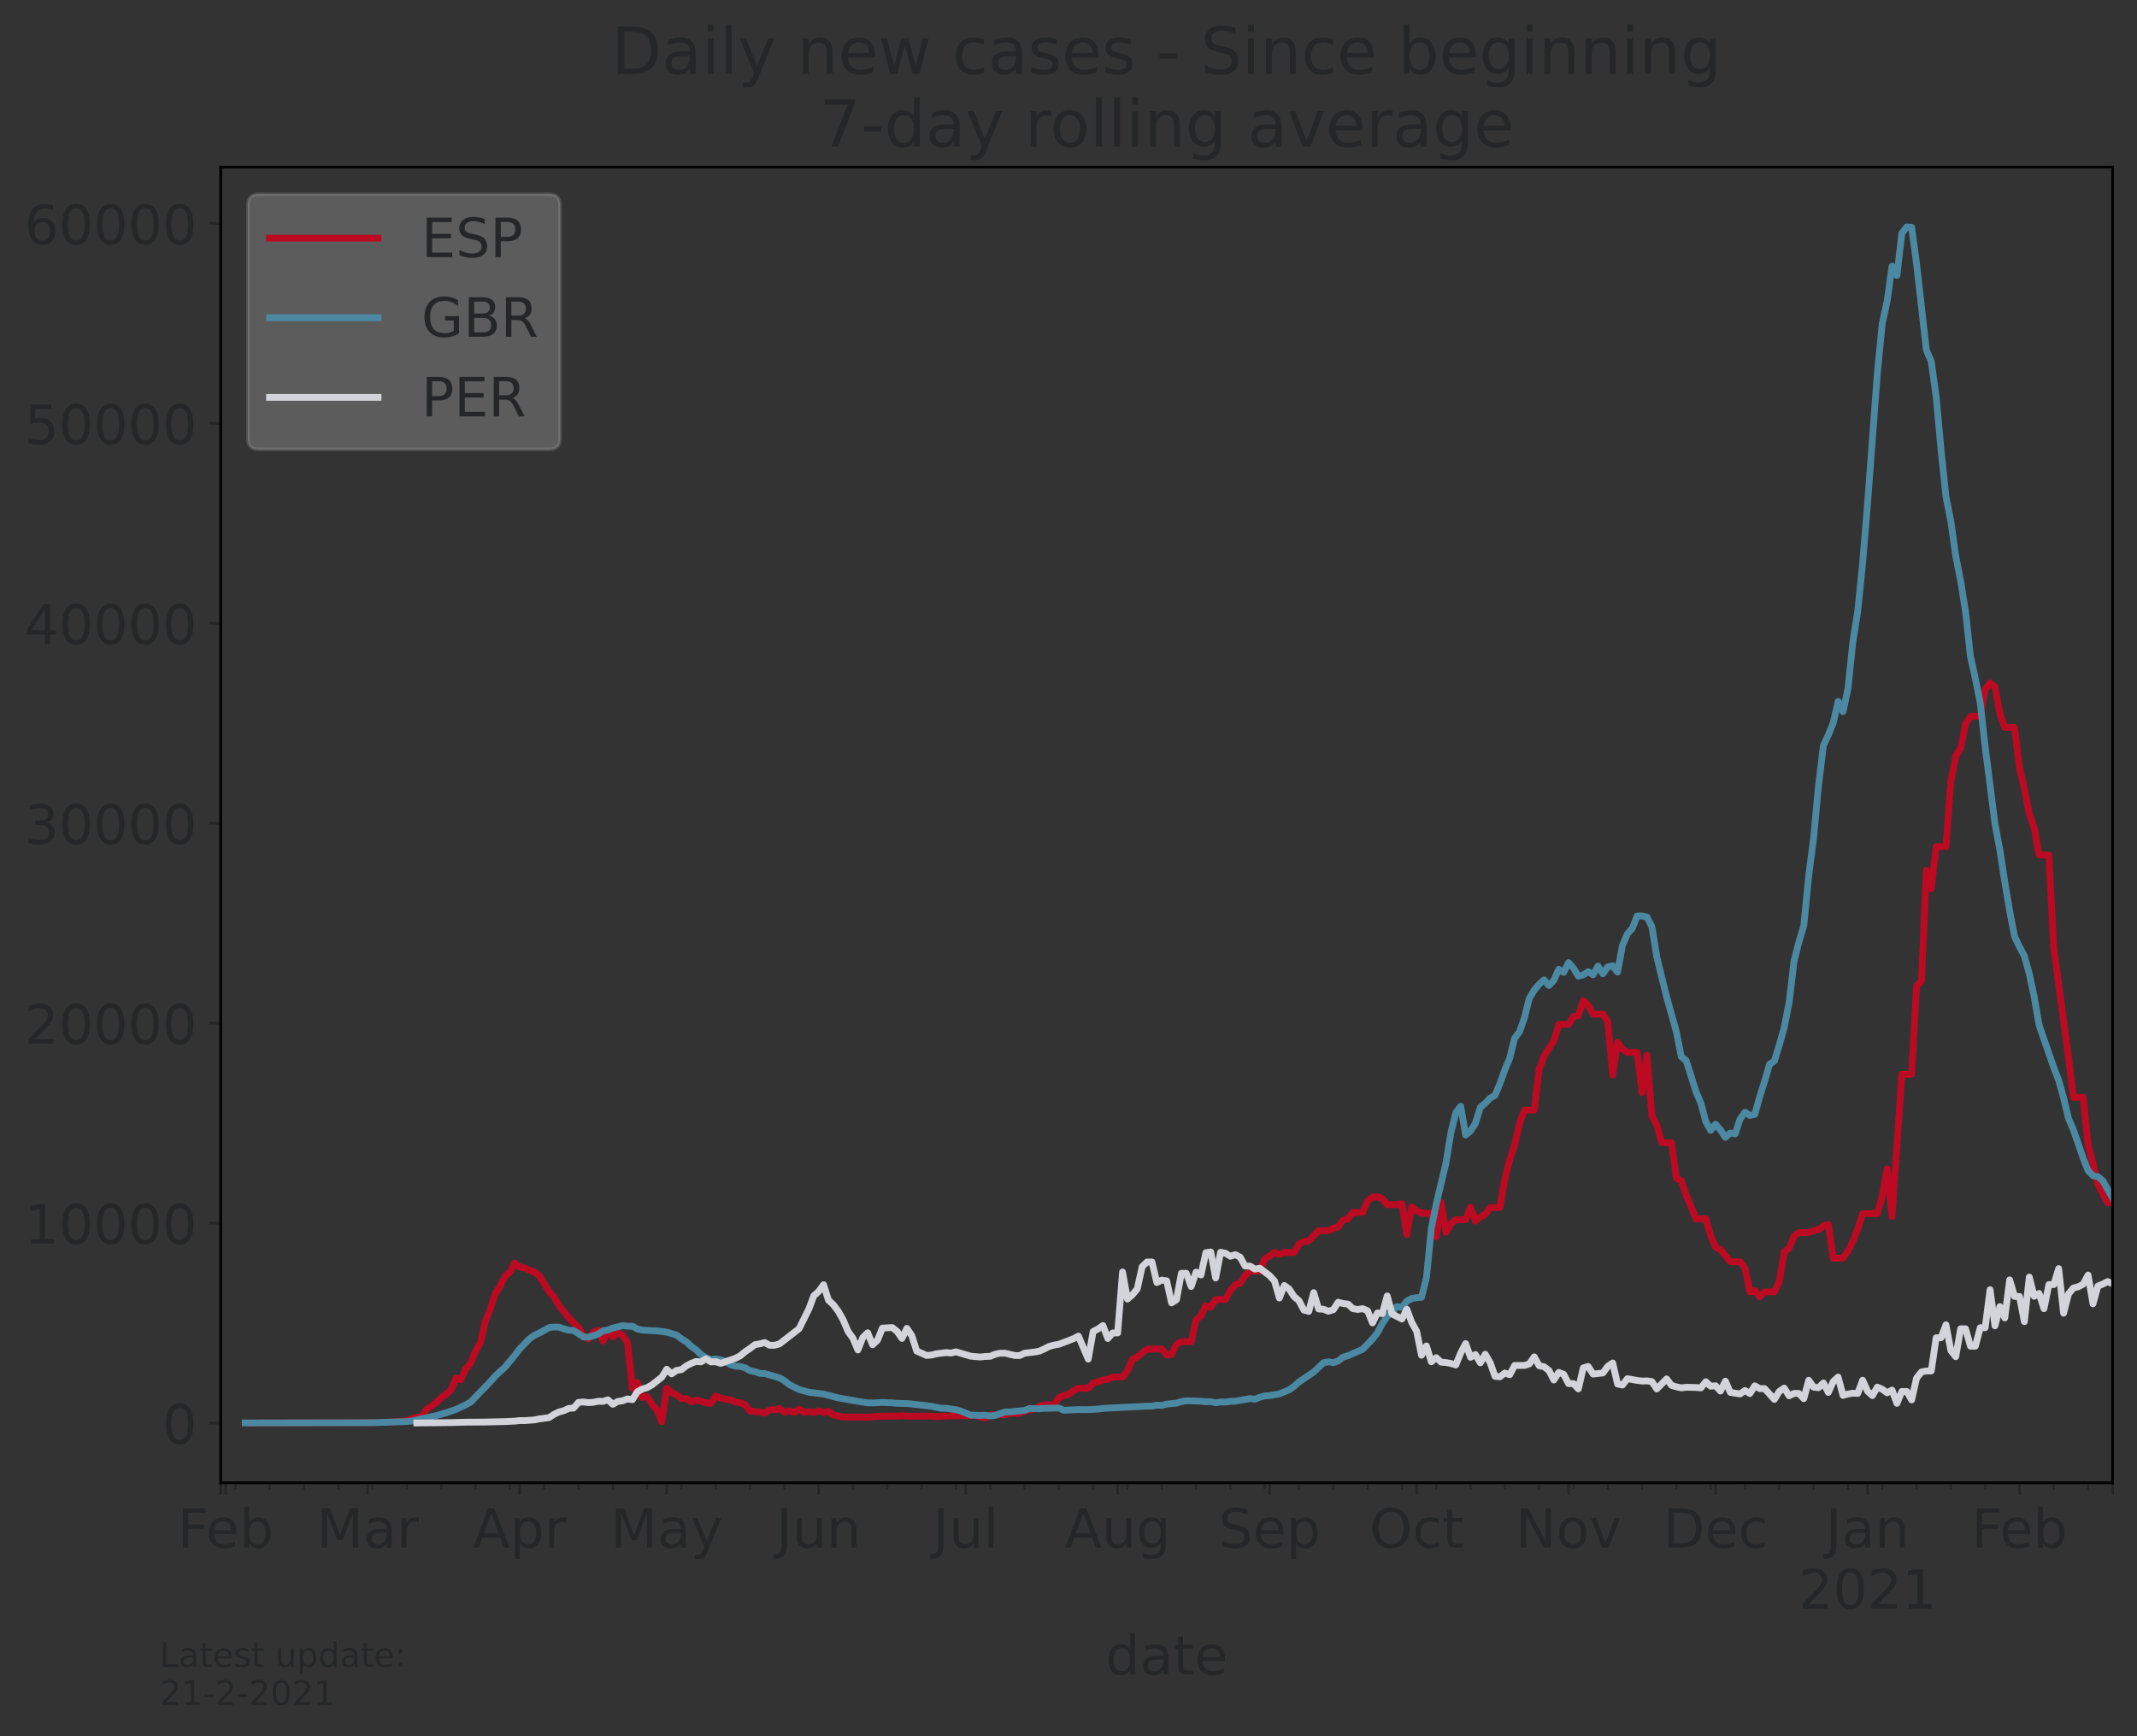 <?xml version="1.0" encoding="utf-8" standalone="no"?>
<!DOCTYPE svg PUBLIC "-//W3C//DTD SVG 1.1//EN"
  "http://www.w3.org/Graphics/SVG/1.1/DTD/svg11.dtd">
<!-- Created with matplotlib (https://matplotlib.org/) -->
<svg height="512.168pt" version="1.1" viewBox="0 0 630.3 512.168" width="630.3pt" xmlns="http://www.w3.org/2000/svg" xmlns:xlink="http://www.w3.org/1999/xlink">
 <rect x="0" y="0" width="630.3" height="512.168" fill="#333333" stroke="none"/>
 <defs>
  <style type="text/css">*{stroke-linecap:butt;stroke-linejoin:round;}</style>
 </defs>
 <g id="figure_1">
  <g id="patch_1">
   <path d="M 0 512.168 
L 630.3 512.168 
L 630.3 0 
L 0 0 
z
" style="fill:none;"/>
  </g>
  <g id="axes_1">
   <g id="patch_2">
    <path d="M 65.1 437.369 
L 623.1 437.369 
L 623.1 49.289 
L 65.1 49.289 
z
" style="fill:none;"/>
   </g>
   <g id="matplotlib.axis_1">
    <g id="xtick_1">
     <g id="line2d_1">
      <defs>
       <path d="M 0 0 
L 0 3.5 
" id="mc275139463" style="stroke:#252627;stroke-width:0.8;"/>
      </defs>
      <g>
       <use style="fill:#252627;stroke:#252627;stroke-width:0.8;" x="65.1" xlink:href="#mc275139463" y="437.369"/>
      </g>
     </g>
    </g>
    <g id="xtick_2">
     <g id="line2d_2">
      <g>
       <use style="fill:#252627;stroke:#252627;stroke-width:0.8;" x="66.546" xlink:href="#mc275139463" y="437.369"/>
      </g>
     </g>
     <g id="text_1">
      <!-- Feb -->
      <g style="fill:#252627;" transform="translate(52.383 456.526)scale(0.16 -0.16)">
       <defs>
        <path d="M 9.812 72.906 
L 51.703 72.906 
L 51.703 64.594 
L 19.672 64.594 
L 19.672 43.109 
L 48.578 43.109 
L 48.578 34.812 
L 19.672 34.812 
L 19.672 0 
L 9.812 0 
z
" id="DejaVuSans-70"/>
        <path d="M 56.203 29.594 
L 56.203 25.203 
L 14.891 25.203 
Q 15.484 15.922 20.484 11.062 
Q 25.484 6.203 34.422 6.203 
Q 39.594 6.203 44.453 7.469 
Q 49.312 8.734 54.109 11.281 
L 54.109 2.781 
Q 49.266 0.734 44.188 -0.344 
Q 39.109 -1.422 33.891 -1.422 
Q 20.797 -1.422 13.156 6.188 
Q 5.516 13.812 5.516 26.812 
Q 5.516 40.234 12.766 48.109 
Q 20.016 56 32.328 56 
Q 43.359 56 49.781 48.891 
Q 56.203 41.797 56.203 29.594 
z
M 47.219 32.234 
Q 47.125 39.594 43.094 43.984 
Q 39.062 48.391 32.422 48.391 
Q 24.906 48.391 20.391 44.141 
Q 15.875 39.891 15.188 32.172 
z
" id="DejaVuSans-101"/>
        <path d="M 48.688 27.297 
Q 48.688 37.203 44.609 42.844 
Q 40.531 48.484 33.406 48.484 
Q 26.266 48.484 22.188 42.844 
Q 18.109 37.203 18.109 27.297 
Q 18.109 17.391 22.188 11.75 
Q 26.266 6.109 33.406 6.109 
Q 40.531 6.109 44.609 11.75 
Q 48.688 17.391 48.688 27.297 
z
M 18.109 46.391 
Q 20.953 51.266 25.266 53.625 
Q 29.594 56 35.594 56 
Q 45.562 56 51.781 48.094 
Q 58.016 40.188 58.016 27.297 
Q 58.016 14.406 51.781 6.484 
Q 45.562 -1.422 35.594 -1.422 
Q 29.594 -1.422 25.266 0.953 
Q 20.953 3.328 18.109 8.203 
L 18.109 0 
L 9.078 0 
L 9.078 75.984 
L 18.109 75.984 
z
" id="DejaVuSans-98"/>
       </defs>
       <use xlink:href="#DejaVuSans-70"/>
       <use x="52.02" xlink:href="#DejaVuSans-101"/>
       <use x="113.543" xlink:href="#DejaVuSans-98"/>
      </g>
     </g>
    </g>
    <g id="xtick_3">
     <g id="line2d_3">
      <g>
       <use style="fill:#252627;stroke:#252627;stroke-width:0.8;" x="108.468" xlink:href="#mc275139463" y="437.369"/>
      </g>
     </g>
     <g id="text_2">
      <!-- Mar -->
      <g style="fill:#252627;" transform="translate(93.374 456.526)scale(0.16 -0.16)">
       <defs>
        <path d="M 9.812 72.906 
L 24.516 72.906 
L 43.109 23.297 
L 61.812 72.906 
L 76.516 72.906 
L 76.516 0 
L 66.891 0 
L 66.891 64.016 
L 48.094 14.016 
L 38.188 14.016 
L 19.391 64.016 
L 19.391 0 
L 9.812 0 
z
" id="DejaVuSans-77"/>
        <path d="M 34.281 27.484 
Q 23.391 27.484 19.188 25 
Q 14.984 22.516 14.984 16.5 
Q 14.984 11.719 18.141 8.906 
Q 21.297 6.109 26.703 6.109 
Q 34.188 6.109 38.703 11.406 
Q 43.219 16.703 43.219 25.484 
L 43.219 27.484 
z
M 52.203 31.203 
L 52.203 0 
L 43.219 0 
L 43.219 8.297 
Q 40.141 3.328 35.547 0.953 
Q 30.953 -1.422 24.312 -1.422 
Q 15.922 -1.422 10.953 3.297 
Q 6 8.016 6 15.922 
Q 6 25.141 12.172 29.828 
Q 18.359 34.516 30.609 34.516 
L 43.219 34.516 
L 43.219 35.406 
Q 43.219 41.609 39.141 45 
Q 35.062 48.391 27.688 48.391 
Q 23 48.391 18.547 47.266 
Q 14.109 46.141 10.016 43.891 
L 10.016 52.203 
Q 14.938 54.109 19.578 55.047 
Q 24.219 56 28.609 56 
Q 40.484 56 46.344 49.844 
Q 52.203 43.703 52.203 31.203 
z
" id="DejaVuSans-97"/>
        <path d="M 41.109 46.297 
Q 39.594 47.172 37.812 47.578 
Q 36.031 48 33.891 48 
Q 26.266 48 22.188 43.047 
Q 18.109 38.094 18.109 28.812 
L 18.109 0 
L 9.078 0 
L 9.078 54.688 
L 18.109 54.688 
L 18.109 46.188 
Q 20.953 51.172 25.484 53.578 
Q 30.031 56 36.531 56 
Q 37.453 56 38.578 55.875 
Q 39.703 55.766 41.062 55.516 
z
" id="DejaVuSans-114"/>
       </defs>
       <use xlink:href="#DejaVuSans-77"/>
       <use x="86.279" xlink:href="#DejaVuSans-97"/>
       <use x="147.559" xlink:href="#DejaVuSans-114"/>
      </g>
     </g>
    </g>
    <g id="xtick_4">
     <g id="line2d_4">
      <g>
       <use style="fill:#252627;stroke:#252627;stroke-width:0.8;" x="153.281" xlink:href="#mc275139463" y="437.369"/>
      </g>
     </g>
     <g id="text_3">
      <!-- Apr -->
      <g style="fill:#252627;" transform="translate(139.441 456.526)scale(0.16 -0.16)">
       <defs>
        <path d="M 34.188 63.188 
L 20.797 26.906 
L 47.609 26.906 
z
M 28.609 72.906 
L 39.797 72.906 
L 67.578 0 
L 57.328 0 
L 50.688 18.703 
L 17.828 18.703 
L 11.188 0 
L 0.781 0 
z
" id="DejaVuSans-65"/>
        <path d="M 18.109 8.203 
L 18.109 -20.797 
L 9.078 -20.797 
L 9.078 54.688 
L 18.109 54.688 
L 18.109 46.391 
Q 20.953 51.266 25.266 53.625 
Q 29.594 56 35.594 56 
Q 45.562 56 51.781 48.094 
Q 58.016 40.188 58.016 27.297 
Q 58.016 14.406 51.781 6.484 
Q 45.562 -1.422 35.594 -1.422 
Q 29.594 -1.422 25.266 0.953 
Q 20.953 3.328 18.109 8.203 
z
M 48.688 27.297 
Q 48.688 37.203 44.609 42.844 
Q 40.531 48.484 33.406 48.484 
Q 26.266 48.484 22.188 42.844 
Q 18.109 37.203 18.109 27.297 
Q 18.109 17.391 22.188 11.75 
Q 26.266 6.109 33.406 6.109 
Q 40.531 6.109 44.609 11.75 
Q 48.688 17.391 48.688 27.297 
z
" id="DejaVuSans-112"/>
       </defs>
       <use xlink:href="#DejaVuSans-65"/>
       <use x="68.408" xlink:href="#DejaVuSans-112"/>
       <use x="131.885" xlink:href="#DejaVuSans-114"/>
      </g>
     </g>
    </g>
    <g id="xtick_5">
     <g id="line2d_5">
      <g>
       <use style="fill:#252627;stroke:#252627;stroke-width:0.8;" x="196.649" xlink:href="#mc275139463" y="437.369"/>
      </g>
     </g>
     <g id="text_4">
      <!-- May -->
      <g style="fill:#252627;" transform="translate(180.109 456.526)scale(0.16 -0.16)">
       <defs>
        <path d="M 32.172 -5.078 
Q 28.375 -14.844 24.75 -17.812 
Q 21.141 -20.797 15.094 -20.797 
L 7.906 -20.797 
L 7.906 -13.281 
L 13.188 -13.281 
Q 16.891 -13.281 18.938 -11.516 
Q 21 -9.766 23.484 -3.219 
L 25.094 0.875 
L 2.984 54.688 
L 12.5 54.688 
L 29.594 11.922 
L 46.688 54.688 
L 56.203 54.688 
z
" id="DejaVuSans-121"/>
       </defs>
       <use xlink:href="#DejaVuSans-77"/>
       <use x="86.279" xlink:href="#DejaVuSans-97"/>
       <use x="147.559" xlink:href="#DejaVuSans-121"/>
      </g>
     </g>
    </g>
    <g id="xtick_6">
     <g id="line2d_6">
      <g>
       <use style="fill:#252627;stroke:#252627;stroke-width:0.8;" x="241.463" xlink:href="#mc275139463" y="437.369"/>
      </g>
     </g>
     <g id="text_5">
      <!-- Jun -->
      <g style="fill:#252627;" transform="translate(228.963 456.526)scale(0.16 -0.16)">
       <defs>
        <path d="M 9.812 72.906 
L 19.672 72.906 
L 19.672 5.078 
Q 19.672 -8.109 14.672 -14.062 
Q 9.672 -20.016 -1.422 -20.016 
L -5.172 -20.016 
L -5.172 -11.719 
L -2.094 -11.719 
Q 4.438 -11.719 7.125 -8.047 
Q 9.812 -4.391 9.812 5.078 
z
" id="DejaVuSans-74"/>
        <path d="M 8.5 21.578 
L 8.5 54.688 
L 17.484 54.688 
L 17.484 21.922 
Q 17.484 14.156 20.5 10.266 
Q 23.531 6.391 29.594 6.391 
Q 36.859 6.391 41.078 11.031 
Q 45.312 15.672 45.312 23.688 
L 45.312 54.688 
L 54.297 54.688 
L 54.297 0 
L 45.312 0 
L 45.312 8.406 
Q 42.047 3.422 37.719 1 
Q 33.406 -1.422 27.688 -1.422 
Q 18.266 -1.422 13.375 4.438 
Q 8.5 10.297 8.5 21.578 
z
M 31.109 56 
z
" id="DejaVuSans-117"/>
        <path d="M 54.891 33.016 
L 54.891 0 
L 45.906 0 
L 45.906 32.719 
Q 45.906 40.484 42.875 44.328 
Q 39.844 48.188 33.797 48.188 
Q 26.516 48.188 22.312 43.547 
Q 18.109 38.922 18.109 30.906 
L 18.109 0 
L 9.078 0 
L 9.078 54.688 
L 18.109 54.688 
L 18.109 46.188 
Q 21.344 51.125 25.703 53.562 
Q 30.078 56 35.797 56 
Q 45.219 56 50.047 50.172 
Q 54.891 44.344 54.891 33.016 
z
" id="DejaVuSans-110"/>
       </defs>
       <use xlink:href="#DejaVuSans-74"/>
       <use x="29.492" xlink:href="#DejaVuSans-117"/>
       <use x="92.871" xlink:href="#DejaVuSans-110"/>
      </g>
     </g>
    </g>
    <g id="xtick_7">
     <g id="line2d_7">
      <g>
       <use style="fill:#252627;stroke:#252627;stroke-width:0.8;" x="284.831" xlink:href="#mc275139463" y="437.369"/>
      </g>
     </g>
     <g id="text_6">
      <!-- Jul -->
      <g style="fill:#252627;" transform="translate(275.178 456.526)scale(0.16 -0.16)">
       <defs>
        <path d="M 9.422 75.984 
L 18.406 75.984 
L 18.406 0 
L 9.422 0 
z
" id="DejaVuSans-108"/>
       </defs>
       <use xlink:href="#DejaVuSans-74"/>
       <use x="29.492" xlink:href="#DejaVuSans-117"/>
       <use x="92.871" xlink:href="#DejaVuSans-108"/>
      </g>
     </g>
    </g>
    <g id="xtick_8">
     <g id="line2d_8">
      <g>
       <use style="fill:#252627;stroke:#252627;stroke-width:0.8;" x="329.644" xlink:href="#mc275139463" y="437.369"/>
      </g>
     </g>
     <g id="text_7">
      <!-- Aug -->
      <g style="fill:#252627;" transform="translate(314.023 456.526)scale(0.16 -0.16)">
       <defs>
        <path d="M 45.406 27.984 
Q 45.406 37.75 41.375 43.109 
Q 37.359 48.484 30.078 48.484 
Q 22.859 48.484 18.828 43.109 
Q 14.797 37.75 14.797 27.984 
Q 14.797 18.266 18.828 12.891 
Q 22.859 7.516 30.078 7.516 
Q 37.359 7.516 41.375 12.891 
Q 45.406 18.266 45.406 27.984 
z
M 54.391 6.781 
Q 54.391 -7.172 48.188 -13.984 
Q 42 -20.797 29.203 -20.797 
Q 24.469 -20.797 20.266 -20.094 
Q 16.062 -19.391 12.109 -17.922 
L 12.109 -9.188 
Q 16.062 -11.328 19.922 -12.344 
Q 23.781 -13.375 27.781 -13.375 
Q 36.625 -13.375 41.016 -8.766 
Q 45.406 -4.156 45.406 5.172 
L 45.406 9.625 
Q 42.625 4.781 38.281 2.391 
Q 33.938 0 27.875 0 
Q 17.828 0 11.672 7.656 
Q 5.516 15.328 5.516 27.984 
Q 5.516 40.672 11.672 48.328 
Q 17.828 56 27.875 56 
Q 33.938 56 38.281 53.609 
Q 42.625 51.219 45.406 46.391 
L 45.406 54.688 
L 54.391 54.688 
z
" id="DejaVuSans-103"/>
       </defs>
       <use xlink:href="#DejaVuSans-65"/>
       <use x="68.408" xlink:href="#DejaVuSans-117"/>
       <use x="131.787" xlink:href="#DejaVuSans-103"/>
      </g>
     </g>
    </g>
    <g id="xtick_9">
     <g id="line2d_9">
      <g>
       <use style="fill:#252627;stroke:#252627;stroke-width:0.8;" x="374.458" xlink:href="#mc275139463" y="437.369"/>
      </g>
     </g>
     <g id="text_8">
      <!-- Sep -->
      <g style="fill:#252627;" transform="translate(359.378 456.526)scale(0.16 -0.16)">
       <defs>
        <path d="M 53.516 70.516 
L 53.516 60.891 
Q 47.906 63.578 42.922 64.891 
Q 37.938 66.219 33.297 66.219 
Q 25.25 66.219 20.875 63.094 
Q 16.5 59.969 16.5 54.203 
Q 16.5 49.359 19.406 46.891 
Q 22.312 44.438 30.422 42.922 
L 36.375 41.703 
Q 47.406 39.594 52.656 34.297 
Q 57.906 29 57.906 20.125 
Q 57.906 9.516 50.797 4.047 
Q 43.703 -1.422 29.984 -1.422 
Q 24.812 -1.422 18.969 -0.25 
Q 13.141 0.922 6.891 3.219 
L 6.891 13.375 
Q 12.891 10.016 18.656 8.297 
Q 24.422 6.594 29.984 6.594 
Q 38.422 6.594 43.016 9.906 
Q 47.609 13.234 47.609 19.391 
Q 47.609 24.75 44.312 27.781 
Q 41.016 30.812 33.5 32.328 
L 27.484 33.5 
Q 16.453 35.688 11.516 40.375 
Q 6.594 45.062 6.594 53.422 
Q 6.594 63.094 13.406 68.656 
Q 20.219 74.219 32.172 74.219 
Q 37.312 74.219 42.625 73.281 
Q 47.953 72.359 53.516 70.516 
z
" id="DejaVuSans-83"/>
       </defs>
       <use xlink:href="#DejaVuSans-83"/>
       <use x="63.477" xlink:href="#DejaVuSans-101"/>
       <use x="125" xlink:href="#DejaVuSans-112"/>
      </g>
     </g>
    </g>
    <g id="xtick_10">
     <g id="line2d_10">
      <g>
       <use style="fill:#252627;stroke:#252627;stroke-width:0.8;" x="417.825" xlink:href="#mc275139463" y="437.369"/>
      </g>
     </g>
     <g id="text_9">
      <!-- Oct -->
      <g style="fill:#252627;" transform="translate(403.993 456.526)scale(0.16 -0.16)">
       <defs>
        <path d="M 39.406 66.219 
Q 28.656 66.219 22.328 58.203 
Q 16.016 50.203 16.016 36.375 
Q 16.016 22.609 22.328 14.594 
Q 28.656 6.594 39.406 6.594 
Q 50.141 6.594 56.422 14.594 
Q 62.703 22.609 62.703 36.375 
Q 62.703 50.203 56.422 58.203 
Q 50.141 66.219 39.406 66.219 
z
M 39.406 74.219 
Q 54.734 74.219 63.906 63.938 
Q 73.094 53.656 73.094 36.375 
Q 73.094 19.141 63.906 8.859 
Q 54.734 -1.422 39.406 -1.422 
Q 24.031 -1.422 14.812 8.828 
Q 5.609 19.094 5.609 36.375 
Q 5.609 53.656 14.812 63.938 
Q 24.031 74.219 39.406 74.219 
z
" id="DejaVuSans-79"/>
        <path d="M 48.781 52.594 
L 48.781 44.188 
Q 44.969 46.297 41.141 47.344 
Q 37.312 48.391 33.406 48.391 
Q 24.656 48.391 19.812 42.844 
Q 14.984 37.312 14.984 27.297 
Q 14.984 17.281 19.812 11.734 
Q 24.656 6.203 33.406 6.203 
Q 37.312 6.203 41.141 7.25 
Q 44.969 8.297 48.781 10.406 
L 48.781 2.094 
Q 45.016 0.344 40.984 -0.531 
Q 36.969 -1.422 32.422 -1.422 
Q 20.062 -1.422 12.781 6.344 
Q 5.516 14.109 5.516 27.297 
Q 5.516 40.672 12.859 48.328 
Q 20.219 56 33.016 56 
Q 37.156 56 41.109 55.141 
Q 45.062 54.297 48.781 52.594 
z
" id="DejaVuSans-99"/>
        <path d="M 18.312 70.219 
L 18.312 54.688 
L 36.812 54.688 
L 36.812 47.703 
L 18.312 47.703 
L 18.312 18.016 
Q 18.312 11.328 20.141 9.422 
Q 21.969 7.516 27.594 7.516 
L 36.812 7.516 
L 36.812 0 
L 27.594 0 
Q 17.188 0 13.234 3.875 
Q 9.281 7.766 9.281 18.016 
L 9.281 47.703 
L 2.688 47.703 
L 2.688 54.688 
L 9.281 54.688 
L 9.281 70.219 
z
" id="DejaVuSans-116"/>
       </defs>
       <use xlink:href="#DejaVuSans-79"/>
       <use x="78.711" xlink:href="#DejaVuSans-99"/>
       <use x="133.691" xlink:href="#DejaVuSans-116"/>
      </g>
     </g>
    </g>
    <g id="xtick_11">
     <g id="line2d_11">
      <g>
       <use style="fill:#252627;stroke:#252627;stroke-width:0.8;" x="462.639" xlink:href="#mc275139463" y="437.369"/>
      </g>
     </g>
     <g id="text_10">
      <!-- Nov -->
      <g style="fill:#252627;" transform="translate(447.024 456.526)scale(0.16 -0.16)">
       <defs>
        <path d="M 9.812 72.906 
L 23.094 72.906 
L 55.422 11.922 
L 55.422 72.906 
L 64.984 72.906 
L 64.984 0 
L 51.703 0 
L 19.391 60.984 
L 19.391 0 
L 9.812 0 
z
" id="DejaVuSans-78"/>
        <path d="M 30.609 48.391 
Q 23.391 48.391 19.188 42.75 
Q 14.984 37.109 14.984 27.297 
Q 14.984 17.484 19.156 11.844 
Q 23.344 6.203 30.609 6.203 
Q 37.797 6.203 41.984 11.859 
Q 46.188 17.531 46.188 27.297 
Q 46.188 37.016 41.984 42.703 
Q 37.797 48.391 30.609 48.391 
z
M 30.609 56 
Q 42.328 56 49.016 48.375 
Q 55.719 40.766 55.719 27.297 
Q 55.719 13.875 49.016 6.219 
Q 42.328 -1.422 30.609 -1.422 
Q 18.844 -1.422 12.172 6.219 
Q 5.516 13.875 5.516 27.297 
Q 5.516 40.766 12.172 48.375 
Q 18.844 56 30.609 56 
z
" id="DejaVuSans-111"/>
        <path d="M 2.984 54.688 
L 12.5 54.688 
L 29.594 8.797 
L 46.688 54.688 
L 56.203 54.688 
L 35.688 0 
L 23.484 0 
z
" id="DejaVuSans-118"/>
       </defs>
       <use xlink:href="#DejaVuSans-78"/>
       <use x="74.805" xlink:href="#DejaVuSans-111"/>
       <use x="135.986" xlink:href="#DejaVuSans-118"/>
      </g>
     </g>
    </g>
    <g id="xtick_12">
     <g id="line2d_12">
      <g>
       <use style="fill:#252627;stroke:#252627;stroke-width:0.8;" x="506.007" xlink:href="#mc275139463" y="437.369"/>
      </g>
     </g>
     <g id="text_11">
      <!-- Dec -->
      <g style="fill:#252627;" transform="translate(490.525 456.526)scale(0.16 -0.16)">
       <defs>
        <path d="M 19.672 64.797 
L 19.672 8.109 
L 31.594 8.109 
Q 46.688 8.109 53.688 14.938 
Q 60.688 21.781 60.688 36.531 
Q 60.688 51.172 53.688 57.984 
Q 46.688 64.797 31.594 64.797 
z
M 9.812 72.906 
L 30.078 72.906 
Q 51.266 72.906 61.172 64.094 
Q 71.094 55.281 71.094 36.531 
Q 71.094 17.672 61.125 8.828 
Q 51.172 0 30.078 0 
L 9.812 0 
z
" id="DejaVuSans-68"/>
       </defs>
       <use xlink:href="#DejaVuSans-68"/>
       <use x="77.002" xlink:href="#DejaVuSans-101"/>
       <use x="138.525" xlink:href="#DejaVuSans-99"/>
      </g>
     </g>
    </g>
    <g id="xtick_13">
     <g id="line2d_13">
      <g>
       <use style="fill:#252627;stroke:#252627;stroke-width:0.8;" x="550.82" xlink:href="#mc275139463" y="437.369"/>
      </g>
     </g>
     <g id="text_12">
      <!-- Jan -->
      <g style="fill:#252627;" transform="translate(538.488 456.526)scale(0.16 -0.16)">
       <use xlink:href="#DejaVuSans-74"/>
       <use x="29.492" xlink:href="#DejaVuSans-97"/>
       <use x="90.771" xlink:href="#DejaVuSans-110"/>
      </g>
      <!-- 2021 -->
      <g style="fill:#252627;" transform="translate(530.46 474.443)scale(0.16 -0.16)">
       <defs>
        <path d="M 19.188 8.297 
L 53.609 8.297 
L 53.609 0 
L 7.328 0 
L 7.328 8.297 
Q 12.938 14.109 22.625 23.891 
Q 32.328 33.688 34.812 36.531 
Q 39.547 41.844 41.422 45.531 
Q 43.312 49.219 43.312 52.781 
Q 43.312 58.594 39.234 62.25 
Q 35.156 65.922 28.609 65.922 
Q 23.969 65.922 18.812 64.312 
Q 13.672 62.703 7.812 59.422 
L 7.812 69.391 
Q 13.766 71.781 18.938 73 
Q 24.125 74.219 28.422 74.219 
Q 39.75 74.219 46.484 68.547 
Q 53.219 62.891 53.219 53.422 
Q 53.219 48.922 51.531 44.891 
Q 49.859 40.875 45.406 35.406 
Q 44.188 33.984 37.641 27.219 
Q 31.109 20.453 19.188 8.297 
z
" id="DejaVuSans-50"/>
        <path d="M 31.781 66.406 
Q 24.172 66.406 20.328 58.906 
Q 16.5 51.422 16.5 36.375 
Q 16.5 21.391 20.328 13.891 
Q 24.172 6.391 31.781 6.391 
Q 39.453 6.391 43.281 13.891 
Q 47.125 21.391 47.125 36.375 
Q 47.125 51.422 43.281 58.906 
Q 39.453 66.406 31.781 66.406 
z
M 31.781 74.219 
Q 44.047 74.219 50.516 64.516 
Q 56.984 54.828 56.984 36.375 
Q 56.984 17.969 50.516 8.266 
Q 44.047 -1.422 31.781 -1.422 
Q 19.531 -1.422 13.062 8.266 
Q 6.594 17.969 6.594 36.375 
Q 6.594 54.828 13.062 64.516 
Q 19.531 74.219 31.781 74.219 
z
" id="DejaVuSans-48"/>
        <path d="M 12.406 8.297 
L 28.516 8.297 
L 28.516 63.922 
L 10.984 60.406 
L 10.984 69.391 
L 28.422 72.906 
L 38.281 72.906 
L 38.281 8.297 
L 54.391 8.297 
L 54.391 0 
L 12.406 0 
z
" id="DejaVuSans-49"/>
       </defs>
       <use xlink:href="#DejaVuSans-50"/>
       <use x="63.623" xlink:href="#DejaVuSans-48"/>
       <use x="127.246" xlink:href="#DejaVuSans-50"/>
       <use x="190.869" xlink:href="#DejaVuSans-49"/>
      </g>
     </g>
    </g>
    <g id="xtick_14">
     <g id="line2d_14">
      <g>
       <use style="fill:#252627;stroke:#252627;stroke-width:0.8;" x="595.634" xlink:href="#mc275139463" y="437.369"/>
      </g>
     </g>
     <g id="text_13">
      <!-- Feb -->
      <g style="fill:#252627;" transform="translate(581.471 456.526)scale(0.16 -0.16)">
       <use xlink:href="#DejaVuSans-70"/>
       <use x="52.02" xlink:href="#DejaVuSans-101"/>
       <use x="113.543" xlink:href="#DejaVuSans-98"/>
      </g>
     </g>
    </g>
    <g id="xtick_15">
     <g id="line2d_15">
      <g>
       <use style="fill:#252627;stroke:#252627;stroke-width:0.8;" x="623.1" xlink:href="#mc275139463" y="437.369"/>
      </g>
     </g>
    </g>
    <g id="xtick_16">
     <g id="line2d_16">
      <defs>
       <path d="M 0 0 
L 0 2 
" id="m645902f0c6" style="stroke:#252627;stroke-width:0.6;"/>
      </defs>
      <g>
       <use style="fill:#252627;stroke:#252627;stroke-width:0.6;" x="69.437" xlink:href="#m645902f0c6" y="437.369"/>
      </g>
     </g>
    </g>
    <g id="xtick_17">
     <g id="line2d_17">
      <g>
       <use style="fill:#252627;stroke:#252627;stroke-width:0.6;" x="79.556" xlink:href="#m645902f0c6" y="437.369"/>
      </g>
     </g>
    </g>
    <g id="xtick_18">
     <g id="line2d_18">
      <g>
       <use style="fill:#252627;stroke:#252627;stroke-width:0.6;" x="89.675" xlink:href="#m645902f0c6" y="437.369"/>
      </g>
     </g>
    </g>
    <g id="xtick_19">
     <g id="line2d_19">
      <g>
       <use style="fill:#252627;stroke:#252627;stroke-width:0.6;" x="99.794" xlink:href="#m645902f0c6" y="437.369"/>
      </g>
     </g>
    </g>
    <g id="xtick_20">
     <g id="line2d_20">
      <g>
       <use style="fill:#252627;stroke:#252627;stroke-width:0.6;" x="109.913" xlink:href="#m645902f0c6" y="437.369"/>
      </g>
     </g>
    </g>
    <g id="xtick_21">
     <g id="line2d_21">
      <g>
       <use style="fill:#252627;stroke:#252627;stroke-width:0.6;" x="120.033" xlink:href="#m645902f0c6" y="437.369"/>
      </g>
     </g>
    </g>
    <g id="xtick_22">
     <g id="line2d_22">
      <g>
       <use style="fill:#252627;stroke:#252627;stroke-width:0.6;" x="130.152" xlink:href="#m645902f0c6" y="437.369"/>
      </g>
     </g>
    </g>
    <g id="xtick_23">
     <g id="line2d_23">
      <g>
       <use style="fill:#252627;stroke:#252627;stroke-width:0.6;" x="140.271" xlink:href="#m645902f0c6" y="437.369"/>
      </g>
     </g>
    </g>
    <g id="xtick_24">
     <g id="line2d_24">
      <g>
       <use style="fill:#252627;stroke:#252627;stroke-width:0.6;" x="150.39" xlink:href="#m645902f0c6" y="437.369"/>
      </g>
     </g>
    </g>
    <g id="xtick_25">
     <g id="line2d_25">
      <g>
       <use style="fill:#252627;stroke:#252627;stroke-width:0.6;" x="160.509" xlink:href="#m645902f0c6" y="437.369"/>
      </g>
     </g>
    </g>
    <g id="xtick_26">
     <g id="line2d_26">
      <g>
       <use style="fill:#252627;stroke:#252627;stroke-width:0.6;" x="170.628" xlink:href="#m645902f0c6" y="437.369"/>
      </g>
     </g>
    </g>
    <g id="xtick_27">
     <g id="line2d_27">
      <g>
       <use style="fill:#252627;stroke:#252627;stroke-width:0.6;" x="180.748" xlink:href="#m645902f0c6" y="437.369"/>
      </g>
     </g>
    </g>
    <g id="xtick_28">
     <g id="line2d_28">
      <g>
       <use style="fill:#252627;stroke:#252627;stroke-width:0.6;" x="190.867" xlink:href="#m645902f0c6" y="437.369"/>
      </g>
     </g>
    </g>
    <g id="xtick_29">
     <g id="line2d_29">
      <g>
       <use style="fill:#252627;stroke:#252627;stroke-width:0.6;" x="200.986" xlink:href="#m645902f0c6" y="437.369"/>
      </g>
     </g>
    </g>
    <g id="xtick_30">
     <g id="line2d_30">
      <g>
       <use style="fill:#252627;stroke:#252627;stroke-width:0.6;" x="211.105" xlink:href="#m645902f0c6" y="437.369"/>
      </g>
     </g>
    </g>
    <g id="xtick_31">
     <g id="line2d_31">
      <g>
       <use style="fill:#252627;stroke:#252627;stroke-width:0.6;" x="221.224" xlink:href="#m645902f0c6" y="437.369"/>
      </g>
     </g>
    </g>
    <g id="xtick_32">
     <g id="line2d_32">
      <g>
       <use style="fill:#252627;stroke:#252627;stroke-width:0.6;" x="231.344" xlink:href="#m645902f0c6" y="437.369"/>
      </g>
     </g>
    </g>
    <g id="xtick_33">
     <g id="line2d_33">
      <g>
       <use style="fill:#252627;stroke:#252627;stroke-width:0.6;" x="251.582" xlink:href="#m645902f0c6" y="437.369"/>
      </g>
     </g>
    </g>
    <g id="xtick_34">
     <g id="line2d_34">
      <g>
       <use style="fill:#252627;stroke:#252627;stroke-width:0.6;" x="261.701" xlink:href="#m645902f0c6" y="437.369"/>
      </g>
     </g>
    </g>
    <g id="xtick_35">
     <g id="line2d_35">
      <g>
       <use style="fill:#252627;stroke:#252627;stroke-width:0.6;" x="271.82" xlink:href="#m645902f0c6" y="437.369"/>
      </g>
     </g>
    </g>
    <g id="xtick_36">
     <g id="line2d_36">
      <g>
       <use style="fill:#252627;stroke:#252627;stroke-width:0.6;" x="281.939" xlink:href="#m645902f0c6" y="437.369"/>
      </g>
     </g>
    </g>
    <g id="xtick_37">
     <g id="line2d_37">
      <g>
       <use style="fill:#252627;stroke:#252627;stroke-width:0.6;" x="292.059" xlink:href="#m645902f0c6" y="437.369"/>
      </g>
     </g>
    </g>
    <g id="xtick_38">
     <g id="line2d_38">
      <g>
       <use style="fill:#252627;stroke:#252627;stroke-width:0.6;" x="302.178" xlink:href="#m645902f0c6" y="437.369"/>
      </g>
     </g>
    </g>
    <g id="xtick_39">
     <g id="line2d_39">
      <g>
       <use style="fill:#252627;stroke:#252627;stroke-width:0.6;" x="312.297" xlink:href="#m645902f0c6" y="437.369"/>
      </g>
     </g>
    </g>
    <g id="xtick_40">
     <g id="line2d_40">
      <g>
       <use style="fill:#252627;stroke:#252627;stroke-width:0.6;" x="322.416" xlink:href="#m645902f0c6" y="437.369"/>
      </g>
     </g>
    </g>
    <g id="xtick_41">
     <g id="line2d_41">
      <g>
       <use style="fill:#252627;stroke:#252627;stroke-width:0.6;" x="332.535" xlink:href="#m645902f0c6" y="437.369"/>
      </g>
     </g>
    </g>
    <g id="xtick_42">
     <g id="line2d_42">
      <g>
       <use style="fill:#252627;stroke:#252627;stroke-width:0.6;" x="342.654" xlink:href="#m645902f0c6" y="437.369"/>
      </g>
     </g>
    </g>
    <g id="xtick_43">
     <g id="line2d_43">
      <g>
       <use style="fill:#252627;stroke:#252627;stroke-width:0.6;" x="352.774" xlink:href="#m645902f0c6" y="437.369"/>
      </g>
     </g>
    </g>
    <g id="xtick_44">
     <g id="line2d_44">
      <g>
       <use style="fill:#252627;stroke:#252627;stroke-width:0.6;" x="362.893" xlink:href="#m645902f0c6" y="437.369"/>
      </g>
     </g>
    </g>
    <g id="xtick_45">
     <g id="line2d_45">
      <g>
       <use style="fill:#252627;stroke:#252627;stroke-width:0.6;" x="373.012" xlink:href="#m645902f0c6" y="437.369"/>
      </g>
     </g>
    </g>
    <g id="xtick_46">
     <g id="line2d_46">
      <g>
       <use style="fill:#252627;stroke:#252627;stroke-width:0.6;" x="383.131" xlink:href="#m645902f0c6" y="437.369"/>
      </g>
     </g>
    </g>
    <g id="xtick_47">
     <g id="line2d_47">
      <g>
       <use style="fill:#252627;stroke:#252627;stroke-width:0.6;" x="393.25" xlink:href="#m645902f0c6" y="437.369"/>
      </g>
     </g>
    </g>
    <g id="xtick_48">
     <g id="line2d_48">
      <g>
       <use style="fill:#252627;stroke:#252627;stroke-width:0.6;" x="403.369" xlink:href="#m645902f0c6" y="437.369"/>
      </g>
     </g>
    </g>
    <g id="xtick_49">
     <g id="line2d_49">
      <g>
       <use style="fill:#252627;stroke:#252627;stroke-width:0.6;" x="413.489" xlink:href="#m645902f0c6" y="437.369"/>
      </g>
     </g>
    </g>
    <g id="xtick_50">
     <g id="line2d_50">
      <g>
       <use style="fill:#252627;stroke:#252627;stroke-width:0.6;" x="423.608" xlink:href="#m645902f0c6" y="437.369"/>
      </g>
     </g>
    </g>
    <g id="xtick_51">
     <g id="line2d_51">
      <g>
       <use style="fill:#252627;stroke:#252627;stroke-width:0.6;" x="433.727" xlink:href="#m645902f0c6" y="437.369"/>
      </g>
     </g>
    </g>
    <g id="xtick_52">
     <g id="line2d_52">
      <g>
       <use style="fill:#252627;stroke:#252627;stroke-width:0.6;" x="443.846" xlink:href="#m645902f0c6" y="437.369"/>
      </g>
     </g>
    </g>
    <g id="xtick_53">
     <g id="line2d_53">
      <g>
       <use style="fill:#252627;stroke:#252627;stroke-width:0.6;" x="453.965" xlink:href="#m645902f0c6" y="437.369"/>
      </g>
     </g>
    </g>
    <g id="xtick_54">
     <g id="line2d_54">
      <g>
       <use style="fill:#252627;stroke:#252627;stroke-width:0.6;" x="464.084" xlink:href="#m645902f0c6" y="437.369"/>
      </g>
     </g>
    </g>
    <g id="xtick_55">
     <g id="line2d_55">
      <g>
       <use style="fill:#252627;stroke:#252627;stroke-width:0.6;" x="474.204" xlink:href="#m645902f0c6" y="437.369"/>
      </g>
     </g>
    </g>
    <g id="xtick_56">
     <g id="line2d_56">
      <g>
       <use style="fill:#252627;stroke:#252627;stroke-width:0.6;" x="484.323" xlink:href="#m645902f0c6" y="437.369"/>
      </g>
     </g>
    </g>
    <g id="xtick_57">
     <g id="line2d_57">
      <g>
       <use style="fill:#252627;stroke:#252627;stroke-width:0.6;" x="494.442" xlink:href="#m645902f0c6" y="437.369"/>
      </g>
     </g>
    </g>
    <g id="xtick_58">
     <g id="line2d_58">
      <g>
       <use style="fill:#252627;stroke:#252627;stroke-width:0.6;" x="504.561" xlink:href="#m645902f0c6" y="437.369"/>
      </g>
     </g>
    </g>
    <g id="xtick_59">
     <g id="line2d_59">
      <g>
       <use style="fill:#252627;stroke:#252627;stroke-width:0.6;" x="514.68" xlink:href="#m645902f0c6" y="437.369"/>
      </g>
     </g>
    </g>
    <g id="xtick_60">
     <g id="line2d_60">
      <g>
       <use style="fill:#252627;stroke:#252627;stroke-width:0.6;" x="524.799" xlink:href="#m645902f0c6" y="437.369"/>
      </g>
     </g>
    </g>
    <g id="xtick_61">
     <g id="line2d_61">
      <g>
       <use style="fill:#252627;stroke:#252627;stroke-width:0.6;" x="534.919" xlink:href="#m645902f0c6" y="437.369"/>
      </g>
     </g>
    </g>
    <g id="xtick_62">
     <g id="line2d_62">
      <g>
       <use style="fill:#252627;stroke:#252627;stroke-width:0.6;" x="545.038" xlink:href="#m645902f0c6" y="437.369"/>
      </g>
     </g>
    </g>
    <g id="xtick_63">
     <g id="line2d_63">
      <g>
       <use style="fill:#252627;stroke:#252627;stroke-width:0.6;" x="555.157" xlink:href="#m645902f0c6" y="437.369"/>
      </g>
     </g>
    </g>
    <g id="xtick_64">
     <g id="line2d_64">
      <g>
       <use style="fill:#252627;stroke:#252627;stroke-width:0.6;" x="565.276" xlink:href="#m645902f0c6" y="437.369"/>
      </g>
     </g>
    </g>
    <g id="xtick_65">
     <g id="line2d_65">
      <g>
       <use style="fill:#252627;stroke:#252627;stroke-width:0.6;" x="575.395" xlink:href="#m645902f0c6" y="437.369"/>
      </g>
     </g>
    </g>
    <g id="xtick_66">
     <g id="line2d_66">
      <g>
       <use style="fill:#252627;stroke:#252627;stroke-width:0.6;" x="585.515" xlink:href="#m645902f0c6" y="437.369"/>
      </g>
     </g>
    </g>
    <g id="xtick_67">
     <g id="line2d_67">
      <g>
       <use style="fill:#252627;stroke:#252627;stroke-width:0.6;" x="605.753" xlink:href="#m645902f0c6" y="437.369"/>
      </g>
     </g>
    </g>
    <g id="xtick_68">
     <g id="line2d_68">
      <g>
       <use style="fill:#252627;stroke:#252627;stroke-width:0.6;" x="615.872" xlink:href="#m645902f0c6" y="437.369"/>
      </g>
     </g>
    </g>
    <g id="text_14">
     <!-- date -->
     <g style="fill:#252627;" transform="translate(326.06 493.928)scale(0.16 -0.16)">
      <defs>
       <path d="M 45.406 46.391 
L 45.406 75.984 
L 54.391 75.984 
L 54.391 0 
L 45.406 0 
L 45.406 8.203 
Q 42.578 3.328 38.25 0.953 
Q 33.938 -1.422 27.875 -1.422 
Q 17.969 -1.422 11.734 6.484 
Q 5.516 14.406 5.516 27.297 
Q 5.516 40.188 11.734 48.094 
Q 17.969 56 27.875 56 
Q 33.938 56 38.25 53.625 
Q 42.578 51.266 45.406 46.391 
z
M 14.797 27.297 
Q 14.797 17.391 18.875 11.75 
Q 22.953 6.109 30.078 6.109 
Q 37.203 6.109 41.297 11.75 
Q 45.406 17.391 45.406 27.297 
Q 45.406 37.203 41.297 42.844 
Q 37.203 48.484 30.078 48.484 
Q 22.953 48.484 18.875 42.844 
Q 14.797 37.203 14.797 27.297 
z
" id="DejaVuSans-100"/>
      </defs>
      <use xlink:href="#DejaVuSans-100"/>
      <use x="63.477" xlink:href="#DejaVuSans-97"/>
      <use x="124.756" xlink:href="#DejaVuSans-116"/>
      <use x="163.965" xlink:href="#DejaVuSans-101"/>
     </g>
    </g>
   </g>
   <g id="matplotlib.axis_2">
    <g id="ytick_1">
     <g id="line2d_69">
      <defs>
       <path d="M 0 0 
L -3.5 0 
" id="mb7659e2256" style="stroke:#252627;stroke-width:0.8;"/>
      </defs>
      <g>
       <use style="fill:#252627;stroke:#252627;stroke-width:0.8;" x="65.1" xlink:href="#mb7659e2256" y="419.729"/>
      </g>
     </g>
     <g id="text_15">
      <!-- 0 -->
      <g style="fill:#252627;" transform="translate(47.92 425.808)scale(0.16 -0.16)">
       <use xlink:href="#DejaVuSans-48"/>
      </g>
     </g>
    </g>
    <g id="ytick_2">
     <g id="line2d_70">
      <g>
       <use style="fill:#252627;stroke:#252627;stroke-width:0.8;" x="65.1" xlink:href="#mb7659e2256" y="360.76"/>
      </g>
     </g>
     <g id="text_16">
      <!-- 10000 -->
      <g style="fill:#252627;" transform="translate(7.2 366.839)scale(0.16 -0.16)">
       <use xlink:href="#DejaVuSans-49"/>
       <use x="63.623" xlink:href="#DejaVuSans-48"/>
       <use x="127.246" xlink:href="#DejaVuSans-48"/>
       <use x="190.869" xlink:href="#DejaVuSans-48"/>
       <use x="254.492" xlink:href="#DejaVuSans-48"/>
      </g>
     </g>
    </g>
    <g id="ytick_3">
     <g id="line2d_71">
      <g>
       <use style="fill:#252627;stroke:#252627;stroke-width:0.8;" x="65.1" xlink:href="#mb7659e2256" y="301.792"/>
      </g>
     </g>
     <g id="text_17">
      <!-- 20000 -->
      <g style="fill:#252627;" transform="translate(7.2 307.871)scale(0.16 -0.16)">
       <use xlink:href="#DejaVuSans-50"/>
       <use x="63.623" xlink:href="#DejaVuSans-48"/>
       <use x="127.246" xlink:href="#DejaVuSans-48"/>
       <use x="190.869" xlink:href="#DejaVuSans-48"/>
       <use x="254.492" xlink:href="#DejaVuSans-48"/>
      </g>
     </g>
    </g>
    <g id="ytick_4">
     <g id="line2d_72">
      <g>
       <use style="fill:#252627;stroke:#252627;stroke-width:0.8;" x="65.1" xlink:href="#mb7659e2256" y="242.823"/>
      </g>
     </g>
     <g id="text_18">
      <!-- 30000 -->
      <g style="fill:#252627;" transform="translate(7.2 248.902)scale(0.16 -0.16)">
       <defs>
        <path d="M 40.578 39.312 
Q 47.656 37.797 51.625 33 
Q 55.609 28.219 55.609 21.188 
Q 55.609 10.406 48.188 4.484 
Q 40.766 -1.422 27.094 -1.422 
Q 22.516 -1.422 17.656 -0.516 
Q 12.797 0.391 7.625 2.203 
L 7.625 11.719 
Q 11.719 9.328 16.594 8.109 
Q 21.484 6.891 26.812 6.891 
Q 36.078 6.891 40.938 10.547 
Q 45.797 14.203 45.797 21.188 
Q 45.797 27.641 41.281 31.266 
Q 36.766 34.906 28.719 34.906 
L 20.219 34.906 
L 20.219 43.016 
L 29.109 43.016 
Q 36.375 43.016 40.234 45.922 
Q 44.094 48.828 44.094 54.297 
Q 44.094 59.906 40.109 62.906 
Q 36.141 65.922 28.719 65.922 
Q 24.656 65.922 20.016 65.031 
Q 15.375 64.156 9.812 62.312 
L 9.812 71.094 
Q 15.438 72.656 20.344 73.438 
Q 25.25 74.219 29.594 74.219 
Q 40.828 74.219 47.359 69.109 
Q 53.906 64.016 53.906 55.328 
Q 53.906 49.266 50.438 45.094 
Q 46.969 40.922 40.578 39.312 
z
" id="DejaVuSans-51"/>
       </defs>
       <use xlink:href="#DejaVuSans-51"/>
       <use x="63.623" xlink:href="#DejaVuSans-48"/>
       <use x="127.246" xlink:href="#DejaVuSans-48"/>
       <use x="190.869" xlink:href="#DejaVuSans-48"/>
       <use x="254.492" xlink:href="#DejaVuSans-48"/>
      </g>
     </g>
    </g>
    <g id="ytick_5">
     <g id="line2d_73">
      <g>
       <use style="fill:#252627;stroke:#252627;stroke-width:0.8;" x="65.1" xlink:href="#mb7659e2256" y="183.855"/>
      </g>
     </g>
     <g id="text_19">
      <!-- 40000 -->
      <g style="fill:#252627;" transform="translate(7.2 189.934)scale(0.16 -0.16)">
       <defs>
        <path d="M 37.797 64.312 
L 12.891 25.391 
L 37.797 25.391 
z
M 35.203 72.906 
L 47.609 72.906 
L 47.609 25.391 
L 58.016 25.391 
L 58.016 17.188 
L 47.609 17.188 
L 47.609 0 
L 37.797 0 
L 37.797 17.188 
L 4.891 17.188 
L 4.891 26.703 
z
" id="DejaVuSans-52"/>
       </defs>
       <use xlink:href="#DejaVuSans-52"/>
       <use x="63.623" xlink:href="#DejaVuSans-48"/>
       <use x="127.246" xlink:href="#DejaVuSans-48"/>
       <use x="190.869" xlink:href="#DejaVuSans-48"/>
       <use x="254.492" xlink:href="#DejaVuSans-48"/>
      </g>
     </g>
    </g>
    <g id="ytick_6">
     <g id="line2d_74">
      <g>
       <use style="fill:#252627;stroke:#252627;stroke-width:0.8;" x="65.1" xlink:href="#mb7659e2256" y="124.886"/>
      </g>
     </g>
     <g id="text_20">
      <!-- 50000 -->
      <g style="fill:#252627;" transform="translate(7.2 130.965)scale(0.16 -0.16)">
       <defs>
        <path d="M 10.797 72.906 
L 49.516 72.906 
L 49.516 64.594 
L 19.828 64.594 
L 19.828 46.734 
Q 21.969 47.469 24.109 47.828 
Q 26.266 48.188 28.422 48.188 
Q 40.625 48.188 47.75 41.5 
Q 54.891 34.812 54.891 23.391 
Q 54.891 11.625 47.562 5.094 
Q 40.234 -1.422 26.906 -1.422 
Q 22.312 -1.422 17.547 -0.641 
Q 12.797 0.141 7.719 1.703 
L 7.719 11.625 
Q 12.109 9.234 16.797 8.062 
Q 21.484 6.891 26.703 6.891 
Q 35.156 6.891 40.078 11.328 
Q 45.016 15.766 45.016 23.391 
Q 45.016 31 40.078 35.438 
Q 35.156 39.891 26.703 39.891 
Q 22.75 39.891 18.812 39.016 
Q 14.891 38.141 10.797 36.281 
z
" id="DejaVuSans-53"/>
       </defs>
       <use xlink:href="#DejaVuSans-53"/>
       <use x="63.623" xlink:href="#DejaVuSans-48"/>
       <use x="127.246" xlink:href="#DejaVuSans-48"/>
       <use x="190.869" xlink:href="#DejaVuSans-48"/>
       <use x="254.492" xlink:href="#DejaVuSans-48"/>
      </g>
     </g>
    </g>
    <g id="ytick_7">
     <g id="line2d_75">
      <g>
       <use style="fill:#252627;stroke:#252627;stroke-width:0.8;" x="65.1" xlink:href="#mb7659e2256" y="65.918"/>
      </g>
     </g>
     <g id="text_21">
      <!-- 60000 -->
      <g style="fill:#252627;" transform="translate(7.2 71.997)scale(0.16 -0.16)">
       <defs>
        <path d="M 33.016 40.375 
Q 26.375 40.375 22.484 35.828 
Q 18.609 31.297 18.609 23.391 
Q 18.609 15.531 22.484 10.953 
Q 26.375 6.391 33.016 6.391 
Q 39.656 6.391 43.531 10.953 
Q 47.406 15.531 47.406 23.391 
Q 47.406 31.297 43.531 35.828 
Q 39.656 40.375 33.016 40.375 
z
M 52.594 71.297 
L 52.594 62.312 
Q 48.875 64.062 45.094 64.984 
Q 41.312 65.922 37.594 65.922 
Q 27.828 65.922 22.672 59.328 
Q 17.531 52.734 16.797 39.406 
Q 19.672 43.656 24.016 45.922 
Q 28.375 48.188 33.594 48.188 
Q 44.578 48.188 50.953 41.516 
Q 57.328 34.859 57.328 23.391 
Q 57.328 12.156 50.688 5.359 
Q 44.047 -1.422 33.016 -1.422 
Q 20.359 -1.422 13.672 8.266 
Q 6.984 17.969 6.984 36.375 
Q 6.984 53.656 15.188 63.938 
Q 23.391 74.219 37.203 74.219 
Q 40.922 74.219 44.703 73.484 
Q 48.484 72.75 52.594 71.297 
z
" id="DejaVuSans-54"/>
       </defs>
       <use xlink:href="#DejaVuSans-54"/>
       <use x="63.623" xlink:href="#DejaVuSans-48"/>
       <use x="127.246" xlink:href="#DejaVuSans-48"/>
       <use x="190.869" xlink:href="#DejaVuSans-48"/>
       <use x="254.492" xlink:href="#DejaVuSans-48"/>
      </g>
     </g>
    </g>
   </g>
   <g id="line2d_76">
    <path clip-path="url(#p2c3110e3a4)" d="M 73.774 419.728 
L 109.913 419.629 
L 115.696 419.419 
L 118.587 419.233 
L 120.033 418.926 
L 122.924 417.998 
L 124.369 418.029 
L 125.815 415.658 
L 127.261 414.766 
L 128.706 413.727 
L 130.152 412.257 
L 131.597 411.26 
L 133.043 409.929 
L 134.489 406.515 
L 135.934 406.943 
L 137.38 403.737 
L 138.825 402.064 
L 140.271 398.505 
L 141.717 396.026 
L 143.162 389.735 
L 144.608 386.182 
L 146.053 381.56 
L 147.499 379.41 
L 148.945 376.478 
L 150.39 375.233 
L 151.836 372.522 
L 153.281 373.731 
L 154.727 374.004 
L 156.173 374.677 
L 157.618 375.138 
L 159.064 376.315 
L 161.955 380.962 
L 163.401 382.577 
L 164.846 385.058 
L 167.737 388.679 
L 170.628 391.572 
L 172.074 393.952 
L 173.52 394.942 
L 174.965 393.003 
L 176.411 392.295 
L 177.856 395.553 
L 179.302 392.904 
L 180.748 394.363 
L 182.193 393.078 
L 183.639 393.829 
L 185.084 396.077 
L 186.53 409.493 
L 187.976 407.784 
L 189.421 412.181 
L 190.867 411.932 
L 192.312 414.173 
L 193.758 415.914 
L 195.204 419.383 
L 196.649 409.43 
L 198.095 410.734 
L 199.54 411.446 
L 200.986 412.53 
L 202.432 412.521 
L 203.877 413.488 
L 205.323 412.979 
L 206.768 413.292 
L 208.214 413.835 
L 209.66 413.93 
L 211.105 411.789 
L 212.551 412.399 
L 215.442 412.911 
L 216.888 413.557 
L 218.333 413.731 
L 219.779 414.381 
L 221.224 416.216 
L 224.116 416.474 
L 225.561 416.783 
L 227.007 415.819 
L 228.452 415.86 
L 229.898 415.454 
L 231.344 416.533 
L 232.789 416.172 
L 234.235 416.609 
L 235.68 415.627 
L 237.126 416.578 
L 238.572 416.411 
L 240.017 416.606 
L 241.463 416.159 
L 242.908 416.635 
L 244.354 416.303 
L 245.799 417.409 
L 248.691 417.975 
L 255.919 418.004 
L 258.81 417.795 
L 261.701 417.714 
L 264.592 417.704 
L 266.038 417.571 
L 267.483 417.736 
L 271.82 417.711 
L 274.711 417.704 
L 276.157 417.86 
L 280.494 417.624 
L 283.385 417.607 
L 287.722 417.505 
L 289.167 417.98 
L 290.613 418.234 
L 292.059 417.354 
L 296.395 417.241 
L 297.841 416.896 
L 300.732 416.896 
L 302.178 416.221 
L 303.623 415.947 
L 305.069 415.533 
L 306.515 414.844 
L 307.96 414.382 
L 310.851 414.382 
L 312.297 412.246 
L 313.742 411.663 
L 315.188 411.257 
L 316.634 410.2 
L 318.079 409.48 
L 320.97 409.48 
L 322.416 407.981 
L 323.862 407.585 
L 325.307 407.017 
L 326.753 406.87 
L 328.198 406.165 
L 331.09 406.165 
L 332.535 404.336 
L 333.981 401.024 
L 335.426 400.247 
L 338.318 397.961 
L 342.654 397.889 
L 344.1 399.681 
L 345.546 399.497 
L 346.991 396.58 
L 348.437 395.761 
L 351.328 395.761 
L 352.774 389.316 
L 354.219 388.068 
L 355.665 385.12 
L 357.11 385.551 
L 358.556 383.302 
L 361.447 383.302 
L 362.893 380.68 
L 364.338 378.993 
L 365.784 378.466 
L 367.23 376.26 
L 368.675 374.886 
L 371.566 374.886 
L 373.012 371.356 
L 374.458 370.515 
L 375.903 369.433 
L 377.349 370.022 
L 378.794 369.435 
L 381.685 369.435 
L 383.131 366.917 
L 384.577 366.202 
L 386.022 365.962 
L 388.913 363.004 
L 391.805 363.004 
L 393.25 362.293 
L 394.696 361.894 
L 396.141 359.934 
L 397.587 359.49 
L 399.033 357.632 
L 401.924 357.632 
L 403.369 354.242 
L 404.815 353.094 
L 406.261 353.014 
L 407.706 353.551 
L 409.152 355.334 
L 412.043 355.334 
L 413.489 355.034 
L 414.934 364.131 
L 416.38 356.016 
L 417.825 357.055 
L 419.271 357.853 
L 422.162 357.853 
L 423.608 364.849 
L 425.053 354.742 
L 426.499 363.529 
L 427.945 360.999 
L 429.39 359.766 
L 432.281 359.766 
L 433.727 356.08 
L 435.173 360.191 
L 436.618 358.945 
L 438.064 358.191 
L 439.509 356.171 
L 442.401 356.171 
L 443.846 347.719 
L 445.292 342.029 
L 446.737 337.814 
L 448.183 331.354 
L 449.628 327.425 
L 452.52 327.425 
L 453.965 315.379 
L 455.411 311.55 
L 458.302 307.013 
L 459.748 302.174 
L 462.639 302.174 
L 464.084 299.789 
L 465.53 299.578 
L 466.976 295.133 
L 468.421 296.541 
L 469.867 299.135 
L 472.758 299.135 
L 474.204 301.353 
L 475.649 317.08 
L 477.095 307.435 
L 478.54 309.454 
L 479.986 310.419 
L 482.877 310.419 
L 484.323 322.308 
L 485.768 311.223 
L 487.214 329.059 
L 488.66 331.82 
L 490.105 337.056 
L 492.996 337.056 
L 494.442 347.491 
L 495.888 348.275 
L 497.333 352.568 
L 498.779 355.89 
L 500.224 359.515 
L 503.116 359.515 
L 504.561 364.491 
L 506.007 367.837 
L 507.452 368.587 
L 510.344 372.184 
L 513.235 372.184 
L 514.68 374.12 
L 516.126 381.076 
L 517.572 380.703 
L 519.017 382.533 
L 520.463 381.039 
L 523.354 381.039 
L 524.799 377.982 
L 526.245 369.282 
L 527.691 368.183 
L 529.136 364.665 
L 530.582 363.573 
L 533.473 363.573 
L 534.919 362.98 
L 536.364 362.705 
L 537.81 361.604 
L 539.255 361.156 
L 540.701 371.109 
L 543.592 371.109 
L 545.038 369.046 
L 546.483 366.153 
L 547.929 362.505 
L 549.375 357.969 
L 553.711 357.969 
L 555.157 352.816 
L 556.603 344.719 
L 558.048 358.801 
L 560.939 316.875 
L 563.831 316.875 
L 565.276 290.893 
L 566.722 289.429 
L 568.167 256.685 
L 569.613 262.146 
L 571.059 249.728 
L 573.95 249.728 
L 575.395 230.466 
L 576.841 223.008 
L 578.287 220.728 
L 579.732 213.585 
L 581.178 211.321 
L 584.069 211.321 
L 585.515 203.288 
L 586.96 201.482 
L 588.406 202.57 
L 589.851 210.537 
L 591.297 214.553 
L 594.188 214.553 
L 595.634 226.461 
L 597.079 232.671 
L 598.525 239.99 
L 599.97 244.151 
L 601.416 252.198 
L 604.307 252.198 
L 605.753 279.653 
L 610.09 311.876 
L 611.535 323.657 
L 614.426 323.657 
L 615.872 337.846 
L 617.318 343.191 
L 618.763 349.328 
L 621.654 354.79 
L 623.1 354.79 
L 623.1 354.79 
" style="fill:none;stroke:#bb0a21;stroke-linecap:square;stroke-width:2;"/>
   </g>
   <g id="line2d_77">
    <path clip-path="url(#p2c3110e3a4)" d="M 72.328 419.721 
L 109.913 419.641 
L 120.033 419.311 
L 121.478 419.139 
L 128.706 417.544 
L 131.597 416.719 
L 134.489 415.733 
L 137.38 414.361 
L 138.825 413.564 
L 144.608 407.567 
L 146.053 405.89 
L 148.945 403.252 
L 151.836 399.773 
L 153.281 397.872 
L 156.173 394.895 
L 157.618 393.858 
L 159.064 393.22 
L 161.955 391.585 
L 163.401 391.426 
L 164.846 391.445 
L 166.292 391.962 
L 167.737 392.35 
L 169.183 392.443 
L 172.074 394.338 
L 173.52 394.391 
L 174.965 394.023 
L 176.411 393.498 
L 177.856 392.552 
L 179.302 392.282 
L 180.748 391.725 
L 183.639 391.024 
L 185.084 391.171 
L 186.53 391.179 
L 187.976 391.998 
L 189.421 392.324 
L 192.312 392.501 
L 193.758 392.547 
L 196.649 392.93 
L 199.54 393.798 
L 200.986 394.911 
L 202.432 395.785 
L 203.877 397.145 
L 205.323 398.15 
L 206.768 399.563 
L 208.214 400.473 
L 209.66 401.025 
L 211.105 400.851 
L 212.551 401.099 
L 213.996 401.551 
L 215.442 402.522 
L 216.888 402.969 
L 218.333 403.035 
L 219.779 403.453 
L 221.224 404.305 
L 222.67 404.589 
L 224.116 405.084 
L 225.561 405.138 
L 229.898 406.415 
L 231.344 407.227 
L 232.789 408.405 
L 235.68 409.855 
L 238.572 410.642 
L 241.463 411.024 
L 242.908 411.183 
L 247.245 412.326 
L 254.473 413.58 
L 255.919 413.775 
L 257.364 413.822 
L 260.255 413.668 
L 263.147 413.785 
L 264.592 413.942 
L 267.483 413.99 
L 271.82 414.449 
L 274.711 414.805 
L 277.603 415.368 
L 279.048 415.395 
L 281.939 415.807 
L 283.385 416.209 
L 286.276 417.393 
L 289.167 417.516 
L 290.613 417.421 
L 292.059 417.641 
L 293.504 417.49 
L 296.395 416.47 
L 297.841 416.451 
L 302.178 416.021 
L 303.623 415.469 
L 306.515 415.549 
L 307.96 415.411 
L 312.297 415.304 
L 313.742 415.973 
L 316.634 415.841 
L 318.079 415.772 
L 320.97 415.801 
L 323.862 415.625 
L 325.307 415.423 
L 332.535 415.059 
L 338.318 414.756 
L 339.763 414.759 
L 341.209 414.451 
L 342.654 414.556 
L 344.1 414.155 
L 346.991 413.888 
L 348.437 413.416 
L 349.882 413.182 
L 354.219 413.297 
L 355.665 413.472 
L 357.11 413.433 
L 358.556 413.77 
L 360.002 413.526 
L 361.447 413.579 
L 362.893 413.364 
L 364.338 413.289 
L 368.675 412.532 
L 370.121 412.719 
L 371.566 412.126 
L 373.012 411.757 
L 374.458 411.647 
L 377.349 411.137 
L 380.24 409.959 
L 381.685 408.919 
L 383.131 407.625 
L 387.468 404.704 
L 390.359 401.972 
L 391.805 401.676 
L 393.25 401.951 
L 394.696 401.417 
L 396.141 400.3 
L 397.587 399.896 
L 401.924 397.983 
L 404.815 394.972 
L 406.261 393.136 
L 407.706 390.411 
L 409.152 388.264 
L 412.043 385.381 
L 413.489 385.653 
L 414.934 383.782 
L 416.38 382.999 
L 417.825 382.759 
L 419.271 382.661 
L 420.717 376.903 
L 422.162 362.359 
L 423.608 355.159 
L 426.499 342.98 
L 427.945 334.033 
L 429.39 328.226 
L 430.836 326.297 
L 432.281 334.791 
L 433.727 333.604 
L 435.173 331.336 
L 436.618 326.637 
L 438.064 325.419 
L 439.509 323.929 
L 440.955 323.077 
L 442.401 319.613 
L 443.846 315.553 
L 445.292 312.087 
L 446.737 306.227 
L 448.183 304.322 
L 449.628 300.193 
L 451.074 294.425 
L 452.52 292.064 
L 453.965 290.32 
L 455.411 289.007 
L 456.856 290.686 
L 458.302 289.152 
L 459.748 285.901 
L 461.193 286.839 
L 462.639 283.921 
L 464.084 285.549 
L 465.53 287.947 
L 466.976 287.532 
L 468.421 286.618 
L 469.867 287.541 
L 471.312 284.963 
L 472.758 287.222 
L 474.204 285.175 
L 475.649 284.86 
L 477.095 286.719 
L 478.54 278.84 
L 479.986 275.475 
L 481.432 273.877 
L 482.877 270.173 
L 484.323 270.158 
L 485.768 270.487 
L 487.214 273.313 
L 488.66 282.227 
L 491.551 294.018 
L 494.442 304.346 
L 495.888 311.688 
L 497.333 312.854 
L 500.224 321.979 
L 501.67 325.374 
L 503.116 330.852 
L 504.561 333.411 
L 506.007 331.597 
L 507.452 333.302 
L 508.898 335.497 
L 510.344 334.182 
L 511.789 334.445 
L 513.235 330.058 
L 514.68 328.082 
L 516.126 329.018 
L 517.572 328.683 
L 519.017 323.532 
L 520.463 318.981 
L 521.908 313.948 
L 523.354 312.963 
L 524.799 308.243 
L 526.245 303.034 
L 527.691 295.734 
L 529.136 283.548 
L 530.582 277.84 
L 532.027 273.042 
L 533.473 258.264 
L 534.919 247.195 
L 536.364 231.726 
L 537.81 219.859 
L 539.255 216.813 
L 540.701 213.239 
L 542.147 206.888 
L 543.592 209.913 
L 545.038 203.222 
L 546.483 189.454 
L 547.929 180.312 
L 549.375 166.091 
L 550.82 148.691 
L 553.711 110.169 
L 555.157 95.458 
L 556.603 88.877 
L 558.048 78.501 
L 559.494 81.232 
L 560.939 68.82 
L 562.385 66.929 
L 563.831 67.039 
L 565.276 77.694 
L 568.167 103.247 
L 569.613 106.602 
L 571.059 116.969 
L 572.504 132.697 
L 573.95 146.476 
L 575.395 153.775 
L 576.841 164.047 
L 578.287 171.351 
L 579.732 180.472 
L 581.178 193.583 
L 582.623 200.134 
L 584.069 207.344 
L 585.515 220.288 
L 588.406 242.957 
L 589.851 250.679 
L 591.297 260.094 
L 592.742 268.73 
L 594.188 276.245 
L 595.634 279.257 
L 597.079 282.005 
L 598.525 287.189 
L 599.97 293.993 
L 601.416 302.367 
L 605.753 314.879 
L 607.198 318.641 
L 608.644 323.812 
L 610.09 329.869 
L 611.535 333.244 
L 614.426 341.601 
L 615.872 345.276 
L 617.318 346.797 
L 618.763 347.064 
L 620.209 348.283 
L 623.1 353.339 
L 623.1 353.339 
" style="fill:none;stroke:#4b88a2;stroke-linecap:square;stroke-width:2;"/>
   </g>
   <g id="line2d_78">
    <path clip-path="url(#p2c3110e3a4)" d="M 122.924 419.72 
L 133.043 419.616 
L 137.38 419.493 
L 143.162 419.447 
L 148.945 419.317 
L 151.836 419.182 
L 153.281 419.019 
L 154.727 419.026 
L 157.618 418.823 
L 159.064 418.525 
L 161.955 418.137 
L 163.401 417.186 
L 164.846 416.492 
L 166.292 416.105 
L 167.737 415.431 
L 169.183 415.316 
L 170.628 413.644 
L 172.074 413.538 
L 173.52 413.72 
L 174.965 413.634 
L 176.411 413.333 
L 177.856 413.35 
L 179.302 412.898 
L 180.748 414.219 
L 182.193 413.382 
L 183.639 413.179 
L 185.084 412.633 
L 186.53 412.856 
L 187.976 410.537 
L 189.421 409.713 
L 190.867 409.305 
L 192.312 408.48 
L 195.204 406.198 
L 196.649 403.882 
L 198.095 405.237 
L 199.54 404.219 
L 200.986 403.999 
L 202.432 402.882 
L 203.877 402.134 
L 205.323 401.575 
L 206.768 401.711 
L 208.214 400.791 
L 209.66 401.719 
L 211.105 401.659 
L 212.551 402.148 
L 216.888 400.65 
L 218.333 399.91 
L 219.779 398.697 
L 221.224 397.733 
L 222.67 396.627 
L 224.116 396.382 
L 225.561 396.002 
L 227.007 396.813 
L 228.452 396.804 
L 229.898 396.406 
L 235.68 391.921 
L 238.572 386.102 
L 240.017 382.227 
L 241.463 380.928 
L 242.908 378.945 
L 244.354 383.498 
L 245.799 384.837 
L 247.245 386.778 
L 248.691 389.329 
L 250.136 392.739 
L 251.582 394.746 
L 253.027 398.188 
L 254.473 394.533 
L 255.919 393.117 
L 257.364 396.657 
L 258.81 395.307 
L 260.255 391.743 
L 263.147 391.576 
L 264.592 392.7 
L 266.038 394.794 
L 267.483 391.814 
L 268.929 393.96 
L 270.375 398.5 
L 273.266 399.803 
L 274.711 399.696 
L 276.157 399.331 
L 279.048 398.963 
L 280.494 399.104 
L 281.939 398.738 
L 286.276 400.015 
L 289.167 400.277 
L 290.613 400.102 
L 292.059 400.069 
L 293.504 399.456 
L 294.95 399.145 
L 296.395 399.137 
L 299.287 399.823 
L 300.732 399.841 
L 302.178 399.157 
L 305.069 398.803 
L 306.515 398.552 
L 307.96 397.918 
L 309.406 397.161 
L 310.851 396.761 
L 312.297 396.514 
L 316.634 394.869 
L 318.079 394.099 
L 320.97 400.883 
L 322.416 392.741 
L 323.862 391.998 
L 325.307 390.975 
L 326.753 394.805 
L 328.198 393.167 
L 329.644 393.167 
L 331.09 375.175 
L 332.535 383.183 
L 333.981 381.917 
L 335.426 380.185 
L 336.872 373.627 
L 338.318 372.231 
L 339.763 372.231 
L 341.209 378.304 
L 342.654 377.581 
L 344.1 377.785 
L 345.546 384.301 
L 346.991 383.382 
L 348.437 375.569 
L 349.882 375.569 
L 351.328 379.479 
L 352.774 375.239 
L 354.219 376.081 
L 355.665 369.487 
L 357.11 369.298 
L 358.556 376.966 
L 360.002 369.377 
L 361.447 369.662 
L 362.893 370.549 
L 364.338 370.073 
L 365.784 370.818 
L 367.23 373.432 
L 368.675 373.449 
L 370.121 374.328 
L 371.566 374.071 
L 374.458 376.261 
L 375.903 377.822 
L 377.349 382.873 
L 378.794 379.169 
L 380.24 380.231 
L 381.685 382.438 
L 383.131 383.665 
L 384.577 386.422 
L 386.022 386.824 
L 387.468 381.275 
L 388.913 386.098 
L 390.359 386.182 
L 391.805 386.765 
L 393.25 386.334 
L 394.696 384.108 
L 396.141 384.491 
L 397.587 384.664 
L 399.033 386.006 
L 400.478 386.25 
L 401.924 386.005 
L 403.369 386.642 
L 404.815 390.215 
L 406.261 387.274 
L 407.706 387.469 
L 409.152 382.253 
L 410.597 387.572 
L 413.489 389.059 
L 414.934 386.185 
L 416.38 390.058 
L 417.825 392.659 
L 419.271 399.753 
L 420.717 397.001 
L 422.162 401.683 
L 423.608 400.465 
L 425.053 401.798 
L 426.499 401.903 
L 427.945 402.179 
L 429.39 402.614 
L 430.836 399.07 
L 432.281 396.304 
L 433.727 400.352 
L 435.173 399.532 
L 436.618 402 
L 438.064 399.445 
L 439.509 401.932 
L 440.955 405.973 
L 442.401 406.1 
L 443.846 404.983 
L 445.292 405.49 
L 446.737 402.759 
L 449.628 402.766 
L 451.074 402.292 
L 452.52 400.214 
L 453.965 402.847 
L 455.411 403.135 
L 456.856 404.246 
L 458.302 407.049 
L 459.748 404.803 
L 461.193 405.354 
L 462.639 408.114 
L 464.084 408.114 
L 465.53 409.68 
L 466.976 403.479 
L 468.421 403.054 
L 469.867 405.3 
L 472.758 404.981 
L 474.204 403.024 
L 475.649 402.018 
L 477.095 408.235 
L 478.54 408.538 
L 479.986 406.659 
L 482.877 407.186 
L 484.323 407.364 
L 485.768 407.311 
L 487.214 407.514 
L 488.66 409.683 
L 491.551 406.73 
L 492.996 408.624 
L 494.442 409.065 
L 495.888 409.376 
L 497.333 409.192 
L 500.224 409.258 
L 501.67 409.378 
L 503.116 407.557 
L 504.561 408.895 
L 506.007 408.737 
L 507.452 410.322 
L 508.898 407.399 
L 510.344 410.691 
L 513.235 411.172 
L 514.68 410.141 
L 516.126 411.046 
L 517.572 408.764 
L 519.017 409.59 
L 520.463 409.59 
L 523.354 412.775 
L 524.799 410.411 
L 526.245 409.436 
L 527.691 411.718 
L 529.136 411.013 
L 530.582 411.013 
L 532.027 412.557 
L 533.473 407.13 
L 534.919 409.162 
L 536.364 409.329 
L 537.81 407.916 
L 539.255 410.718 
L 540.701 407.493 
L 542.147 406.175 
L 543.592 411.602 
L 545.038 411.187 
L 546.483 410.94 
L 547.929 411.016 
L 549.375 407.106 
L 550.82 410.332 
L 552.266 411.649 
L 553.711 409.154 
L 555.157 409.773 
L 556.603 410.827 
L 558.048 410.023 
L 559.494 413.932 
L 560.939 410.426 
L 562.385 410.426 
L 563.831 412.921 
L 565.276 406.495 
L 566.722 404.671 
L 568.167 404.386 
L 569.613 404.386 
L 571.059 394.589 
L 572.504 394.589 
L 573.95 390.761 
L 575.395 398.346 
L 576.841 400.171 
L 578.287 391.944 
L 579.732 391.944 
L 581.178 397.082 
L 582.623 397.082 
L 584.069 391.617 
L 585.515 391.617 
L 586.96 380.412 
L 588.406 391.066 
L 589.851 385.396 
L 591.297 388.747 
L 592.742 377.512 
L 594.188 382.409 
L 595.634 382.409 
L 597.079 389.843 
L 598.525 376.683 
L 599.97 382.354 
L 601.416 381.511 
L 602.862 386.013 
L 604.307 378.907 
L 605.753 378.907 
L 607.198 374.187 
L 608.644 387.346 
L 610.09 381.681 
L 611.535 379.919 
L 612.981 379.543 
L 614.426 378.788 
L 615.872 376.09 
L 617.318 384.581 
L 618.763 379.335 
L 620.209 378.758 
L 621.654 378.034 
L 623.1 378.64 
L 623.1 378.64 
" style="fill:none;stroke:#d3d4d9;stroke-linecap:square;stroke-width:2;"/>
   </g>
   <g id="patch_3">
    <path d="M 65.1 437.369 
L 65.1 49.289 
" style="fill:none;stroke:#000000;stroke-linecap:square;stroke-linejoin:miter;stroke-width:0.8;"/>
   </g>
   <g id="patch_4">
    <path d="M 623.1 437.369 
L 623.1 49.289 
" style="fill:none;stroke:#000000;stroke-linecap:square;stroke-linejoin:miter;stroke-width:0.8;"/>
   </g>
   <g id="patch_5">
    <path d="M 65.1 437.369 
L 623.1 437.369 
" style="fill:none;stroke:#000000;stroke-linecap:square;stroke-linejoin:miter;stroke-width:0.8;"/>
   </g>
   <g id="patch_6">
    <path d="M 65.1 49.289 
L 623.1 49.289 
" style="fill:none;stroke:#000000;stroke-linecap:square;stroke-linejoin:miter;stroke-width:0.8;"/>
   </g>
   <g id="text_22">
    <!-- Latest update:  -->
    <g style="fill:#252627;" transform="translate(47.1 491.691)scale(0.1 -0.1)">
     <defs>
      <path d="M 9.812 72.906 
L 19.672 72.906 
L 19.672 8.297 
L 55.172 8.297 
L 55.172 0 
L 9.812 0 
z
" id="DejaVuSans-76"/>
      <path d="M 44.281 53.078 
L 44.281 44.578 
Q 40.484 46.531 36.375 47.5 
Q 32.281 48.484 27.875 48.484 
Q 21.188 48.484 17.844 46.438 
Q 14.5 44.391 14.5 40.281 
Q 14.5 37.156 16.891 35.375 
Q 19.281 33.594 26.516 31.984 
L 29.594 31.297 
Q 39.156 29.25 43.188 25.516 
Q 47.219 21.781 47.219 15.094 
Q 47.219 7.469 41.188 3.016 
Q 35.156 -1.422 24.609 -1.422 
Q 20.219 -1.422 15.453 -0.562 
Q 10.688 0.297 5.422 2 
L 5.422 11.281 
Q 10.406 8.688 15.234 7.391 
Q 20.062 6.109 24.812 6.109 
Q 31.156 6.109 34.562 8.281 
Q 37.984 10.453 37.984 14.406 
Q 37.984 18.062 35.516 20.016 
Q 33.062 21.969 24.703 23.781 
L 21.578 24.516 
Q 13.234 26.266 9.516 29.906 
Q 5.812 33.547 5.812 39.891 
Q 5.812 47.609 11.281 51.797 
Q 16.75 56 26.812 56 
Q 31.781 56 36.172 55.266 
Q 40.578 54.547 44.281 53.078 
z
" id="DejaVuSans-115"/>
      <path id="DejaVuSans-32"/>
      <path d="M 11.719 12.406 
L 22.016 12.406 
L 22.016 0 
L 11.719 0 
z
M 11.719 51.703 
L 22.016 51.703 
L 22.016 39.312 
L 11.719 39.312 
z
" id="DejaVuSans-58"/>
     </defs>
     <use xlink:href="#DejaVuSans-76"/>
     <use x="55.713" xlink:href="#DejaVuSans-97"/>
     <use x="116.992" xlink:href="#DejaVuSans-116"/>
     <use x="156.201" xlink:href="#DejaVuSans-101"/>
     <use x="217.725" xlink:href="#DejaVuSans-115"/>
     <use x="269.824" xlink:href="#DejaVuSans-116"/>
     <use x="309.033" xlink:href="#DejaVuSans-32"/>
     <use x="340.82" xlink:href="#DejaVuSans-117"/>
     <use x="404.199" xlink:href="#DejaVuSans-112"/>
     <use x="467.676" xlink:href="#DejaVuSans-100"/>
     <use x="531.152" xlink:href="#DejaVuSans-97"/>
     <use x="592.432" xlink:href="#DejaVuSans-116"/>
     <use x="631.641" xlink:href="#DejaVuSans-101"/>
     <use x="693.164" xlink:href="#DejaVuSans-58"/>
     <use x="726.855" xlink:href="#DejaVuSans-32"/>
    </g>
    <!-- 21-2-2021 -->
    <g style="fill:#252627;" transform="translate(47.1 502.889)scale(0.1 -0.1)">
     <defs>
      <path d="M 4.891 31.391 
L 31.203 31.391 
L 31.203 23.391 
L 4.891 23.391 
z
" id="DejaVuSans-45"/>
     </defs>
     <use xlink:href="#DejaVuSans-50"/>
     <use x="63.623" xlink:href="#DejaVuSans-49"/>
     <use x="127.246" xlink:href="#DejaVuSans-45"/>
     <use x="163.33" xlink:href="#DejaVuSans-50"/>
     <use x="226.953" xlink:href="#DejaVuSans-45"/>
     <use x="263.037" xlink:href="#DejaVuSans-50"/>
     <use x="326.66" xlink:href="#DejaVuSans-48"/>
     <use x="390.283" xlink:href="#DejaVuSans-50"/>
     <use x="453.906" xlink:href="#DejaVuSans-49"/>
    </g>
   </g>
   <g id="text_23">
    <!-- Daily new cases - Since beginning -->
    <g style="fill:#252627;" transform="translate(180.37 21.789)scale(0.192 -0.192)">
     <defs>
      <path d="M 9.422 54.688 
L 18.406 54.688 
L 18.406 0 
L 9.422 0 
z
M 9.422 75.984 
L 18.406 75.984 
L 18.406 64.594 
L 9.422 64.594 
z
" id="DejaVuSans-105"/>
      <path d="M 4.203 54.688 
L 13.188 54.688 
L 24.422 12.016 
L 35.594 54.688 
L 46.188 54.688 
L 57.422 12.016 
L 68.609 54.688 
L 77.594 54.688 
L 63.281 0 
L 52.688 0 
L 40.922 44.828 
L 29.109 0 
L 18.5 0 
z
" id="DejaVuSans-119"/>
     </defs>
     <use xlink:href="#DejaVuSans-68"/>
     <use x="77.002" xlink:href="#DejaVuSans-97"/>
     <use x="138.281" xlink:href="#DejaVuSans-105"/>
     <use x="166.064" xlink:href="#DejaVuSans-108"/>
     <use x="193.848" xlink:href="#DejaVuSans-121"/>
     <use x="253.027" xlink:href="#DejaVuSans-32"/>
     <use x="284.814" xlink:href="#DejaVuSans-110"/>
     <use x="348.193" xlink:href="#DejaVuSans-101"/>
     <use x="409.717" xlink:href="#DejaVuSans-119"/>
     <use x="491.504" xlink:href="#DejaVuSans-32"/>
     <use x="523.291" xlink:href="#DejaVuSans-99"/>
     <use x="578.271" xlink:href="#DejaVuSans-97"/>
     <use x="639.551" xlink:href="#DejaVuSans-115"/>
     <use x="691.65" xlink:href="#DejaVuSans-101"/>
     <use x="753.174" xlink:href="#DejaVuSans-115"/>
     <use x="805.273" xlink:href="#DejaVuSans-32"/>
     <use x="837.061" xlink:href="#DejaVuSans-45"/>
     <use x="873.145" xlink:href="#DejaVuSans-32"/>
     <use x="904.932" xlink:href="#DejaVuSans-83"/>
     <use x="968.408" xlink:href="#DejaVuSans-105"/>
     <use x="996.191" xlink:href="#DejaVuSans-110"/>
     <use x="1059.57" xlink:href="#DejaVuSans-99"/>
     <use x="1114.551" xlink:href="#DejaVuSans-101"/>
     <use x="1176.074" xlink:href="#DejaVuSans-32"/>
     <use x="1207.861" xlink:href="#DejaVuSans-98"/>
     <use x="1271.338" xlink:href="#DejaVuSans-101"/>
     <use x="1332.861" xlink:href="#DejaVuSans-103"/>
     <use x="1396.338" xlink:href="#DejaVuSans-105"/>
     <use x="1424.121" xlink:href="#DejaVuSans-110"/>
     <use x="1487.5" xlink:href="#DejaVuSans-110"/>
     <use x="1550.879" xlink:href="#DejaVuSans-105"/>
     <use x="1578.662" xlink:href="#DejaVuSans-110"/>
     <use x="1642.041" xlink:href="#DejaVuSans-103"/>
    </g>
    <!-- 7-day rolling average -->
    <g style="fill:#252627;" transform="translate(241.68 43.289)scale(0.192 -0.192)">
     <defs>
      <path d="M 8.203 72.906 
L 55.078 72.906 
L 55.078 68.703 
L 28.609 0 
L 18.312 0 
L 43.219 64.594 
L 8.203 64.594 
z
" id="DejaVuSans-55"/>
     </defs>
     <use xlink:href="#DejaVuSans-55"/>
     <use x="63.623" xlink:href="#DejaVuSans-45"/>
     <use x="99.707" xlink:href="#DejaVuSans-100"/>
     <use x="163.184" xlink:href="#DejaVuSans-97"/>
     <use x="224.463" xlink:href="#DejaVuSans-121"/>
     <use x="283.643" xlink:href="#DejaVuSans-32"/>
     <use x="315.43" xlink:href="#DejaVuSans-114"/>
     <use x="354.293" xlink:href="#DejaVuSans-111"/>
     <use x="415.475" xlink:href="#DejaVuSans-108"/>
     <use x="443.258" xlink:href="#DejaVuSans-108"/>
     <use x="471.041" xlink:href="#DejaVuSans-105"/>
     <use x="498.824" xlink:href="#DejaVuSans-110"/>
     <use x="562.203" xlink:href="#DejaVuSans-103"/>
     <use x="625.68" xlink:href="#DejaVuSans-32"/>
     <use x="657.467" xlink:href="#DejaVuSans-97"/>
     <use x="718.746" xlink:href="#DejaVuSans-118"/>
     <use x="777.926" xlink:href="#DejaVuSans-101"/>
     <use x="839.449" xlink:href="#DejaVuSans-114"/>
     <use x="880.562" xlink:href="#DejaVuSans-97"/>
     <use x="941.842" xlink:href="#DejaVuSans-103"/>
     <use x="1005.318" xlink:href="#DejaVuSans-101"/>
    </g>
   </g>
   <g id="legend_1">
    <g id="patch_7">
     <path d="M 76.3 132.544 
L 161.993 132.544 
Q 165.192 132.544 165.192 129.344 
L 165.192 60.489 
Q 165.192 57.289 161.993 57.289 
L 76.3 57.289 
Q 73.1 57.289 73.1 60.489 
L 73.1 129.344 
Q 73.1 132.544 76.3 132.544 
z
" style="fill:#ffffff;opacity:0.2;stroke:#cccccc;stroke-linejoin:miter;"/>
    </g>
    <g id="line2d_79">
     <path d="M 79.5 70.246 
L 111.5 70.246 
" style="fill:none;stroke:#bb0a21;stroke-linecap:square;stroke-width:2;"/>
    </g>
    <g id="line2d_80"/>
    <g id="text_24">
     <!-- ESP -->
     <g style="fill:#252627;" transform="translate(124.3 75.846)scale(0.16 -0.16)">
      <defs>
       <path d="M 9.812 72.906 
L 55.906 72.906 
L 55.906 64.594 
L 19.672 64.594 
L 19.672 43.016 
L 54.391 43.016 
L 54.391 34.719 
L 19.672 34.719 
L 19.672 8.297 
L 56.781 8.297 
L 56.781 0 
L 9.812 0 
z
" id="DejaVuSans-69"/>
       <path d="M 19.672 64.797 
L 19.672 37.406 
L 32.078 37.406 
Q 38.969 37.406 42.719 40.969 
Q 46.484 44.531 46.484 51.125 
Q 46.484 57.672 42.719 61.234 
Q 38.969 64.797 32.078 64.797 
z
M 9.812 72.906 
L 32.078 72.906 
Q 44.344 72.906 50.609 67.359 
Q 56.891 61.812 56.891 51.125 
Q 56.891 40.328 50.609 34.812 
Q 44.344 29.297 32.078 29.297 
L 19.672 29.297 
L 19.672 0 
L 9.812 0 
z
" id="DejaVuSans-80"/>
      </defs>
      <use xlink:href="#DejaVuSans-69"/>
      <use x="63.184" xlink:href="#DejaVuSans-83"/>
      <use x="126.66" xlink:href="#DejaVuSans-80"/>
     </g>
    </g>
    <g id="line2d_81">
     <path d="M 79.5 93.731 
L 111.5 93.731 
" style="fill:none;stroke:#4b88a2;stroke-linecap:square;stroke-width:2;"/>
    </g>
    <g id="line2d_82"/>
    <g id="text_25">
     <!-- GBR -->
     <g style="fill:#252627;" transform="translate(124.3 99.331)scale(0.16 -0.16)">
      <defs>
       <path d="M 59.516 10.406 
L 59.516 29.984 
L 43.406 29.984 
L 43.406 38.094 
L 69.281 38.094 
L 69.281 6.781 
Q 63.578 2.734 56.688 0.656 
Q 49.812 -1.422 42 -1.422 
Q 24.906 -1.422 15.25 8.562 
Q 5.609 18.562 5.609 36.375 
Q 5.609 54.25 15.25 64.234 
Q 24.906 74.219 42 74.219 
Q 49.125 74.219 55.547 72.453 
Q 61.969 70.703 67.391 67.281 
L 67.391 56.781 
Q 61.922 61.422 55.766 63.766 
Q 49.609 66.109 42.828 66.109 
Q 29.438 66.109 22.719 58.641 
Q 16.016 51.172 16.016 36.375 
Q 16.016 21.625 22.719 14.156 
Q 29.438 6.688 42.828 6.688 
Q 48.047 6.688 52.141 7.594 
Q 56.25 8.5 59.516 10.406 
z
" id="DejaVuSans-71"/>
       <path d="M 19.672 34.812 
L 19.672 8.109 
L 35.5 8.109 
Q 43.453 8.109 47.281 11.406 
Q 51.125 14.703 51.125 21.484 
Q 51.125 28.328 47.281 31.562 
Q 43.453 34.812 35.5 34.812 
z
M 19.672 64.797 
L 19.672 42.828 
L 34.281 42.828 
Q 41.5 42.828 45.031 45.531 
Q 48.578 48.25 48.578 53.812 
Q 48.578 59.328 45.031 62.062 
Q 41.5 64.797 34.281 64.797 
z
M 9.812 72.906 
L 35.016 72.906 
Q 46.297 72.906 52.391 68.219 
Q 58.5 63.531 58.5 54.891 
Q 58.5 48.188 55.375 44.234 
Q 52.25 40.281 46.188 39.312 
Q 53.469 37.75 57.5 32.781 
Q 61.531 27.828 61.531 20.406 
Q 61.531 10.641 54.891 5.312 
Q 48.25 0 35.984 0 
L 9.812 0 
z
" id="DejaVuSans-66"/>
       <path d="M 44.391 34.188 
Q 47.562 33.109 50.562 29.594 
Q 53.562 26.078 56.594 19.922 
L 66.609 0 
L 56 0 
L 46.688 18.703 
Q 43.062 26.031 39.672 28.422 
Q 36.281 30.812 30.422 30.812 
L 19.672 30.812 
L 19.672 0 
L 9.812 0 
L 9.812 72.906 
L 32.078 72.906 
Q 44.578 72.906 50.734 67.672 
Q 56.891 62.453 56.891 51.906 
Q 56.891 45.016 53.688 40.469 
Q 50.484 35.938 44.391 34.188 
z
M 19.672 64.797 
L 19.672 38.922 
L 32.078 38.922 
Q 39.203 38.922 42.844 42.219 
Q 46.484 45.516 46.484 51.906 
Q 46.484 58.297 42.844 61.547 
Q 39.203 64.797 32.078 64.797 
z
" id="DejaVuSans-82"/>
      </defs>
      <use xlink:href="#DejaVuSans-71"/>
      <use x="77.49" xlink:href="#DejaVuSans-66"/>
      <use x="146.094" xlink:href="#DejaVuSans-82"/>
     </g>
    </g>
    <g id="line2d_83">
     <path d="M 79.5 117.216 
L 111.5 117.216 
" style="fill:none;stroke:#d3d4d9;stroke-linecap:square;stroke-width:2;"/>
    </g>
    <g id="line2d_84"/>
    <g id="text_26">
     <!-- PER -->
     <g style="fill:#252627;" transform="translate(124.3 122.816)scale(0.16 -0.16)">
      <use xlink:href="#DejaVuSans-80"/>
      <use x="60.303" xlink:href="#DejaVuSans-69"/>
      <use x="123.486" xlink:href="#DejaVuSans-82"/>
     </g>
    </g>
   </g>
  </g>
 </g>
 <defs>
  <clipPath id="p2c3110e3a4">
   <rect height="388.08" width="558" x="65.1" y="49.289"/>
  </clipPath>
 </defs>
</svg>

